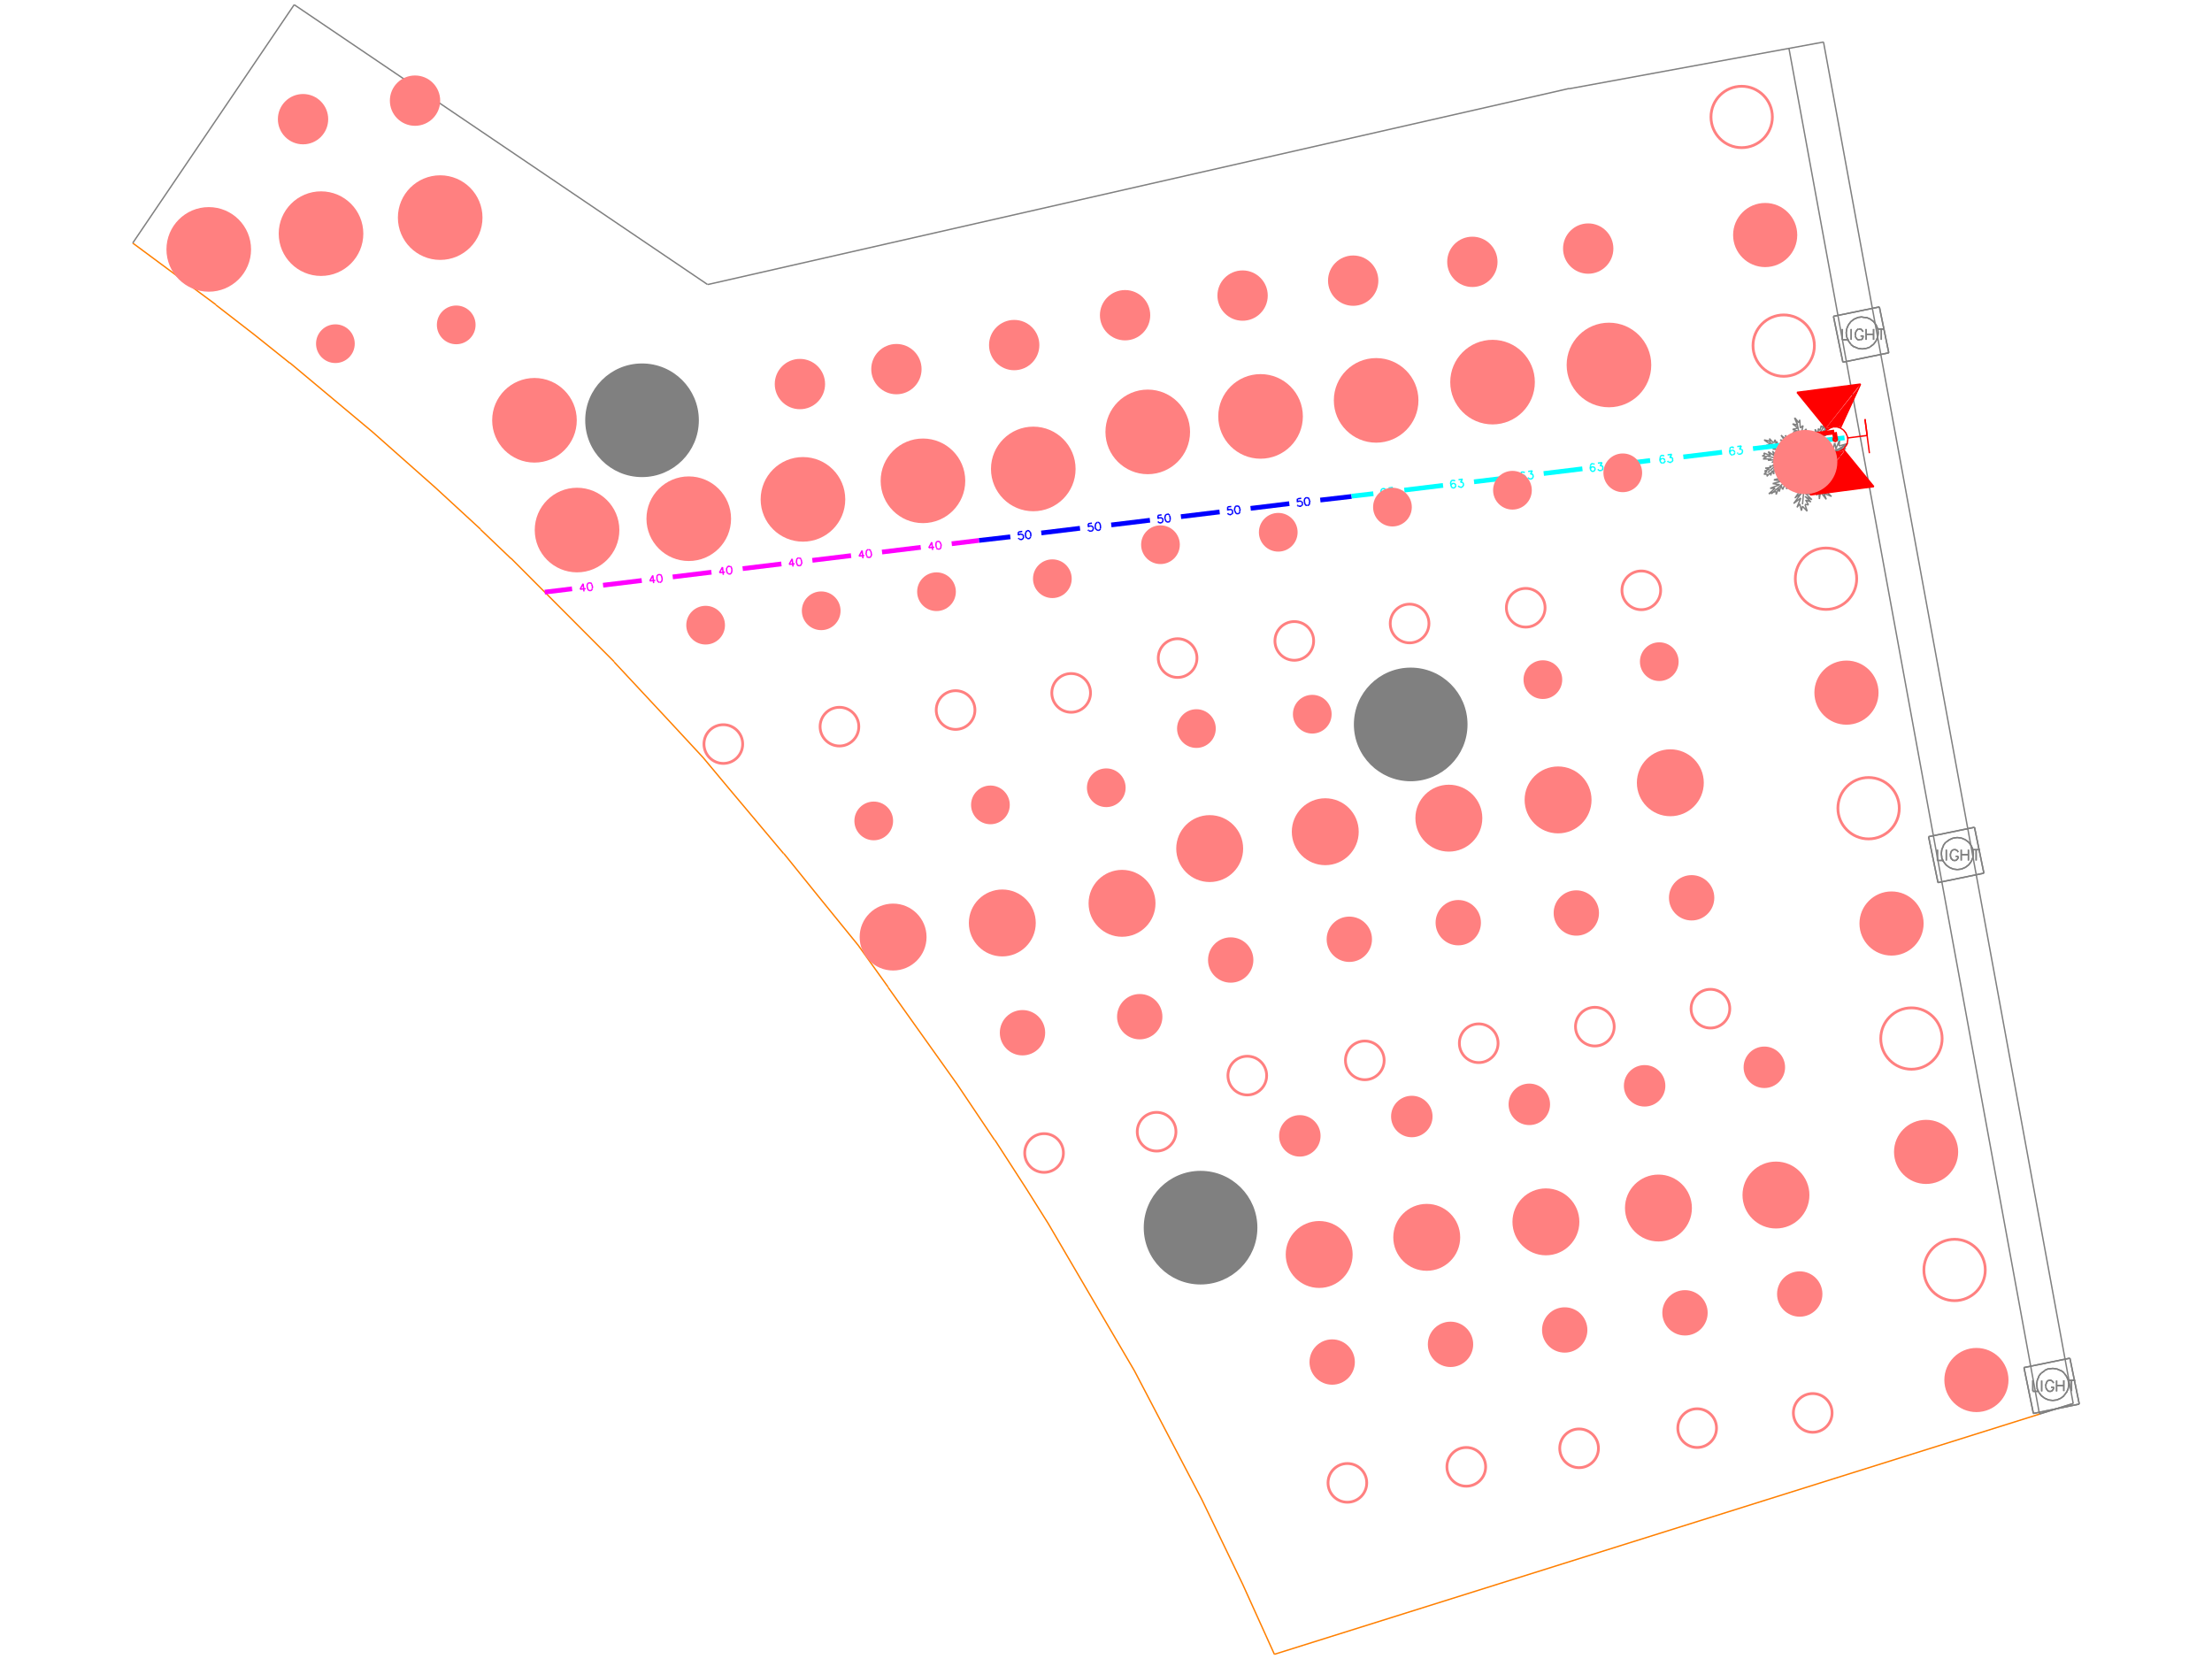 <?xml version="1.0" encoding="UTF-8" standalone="no"?>
<!-- Generator: Adobe Illustrator 22.0.0, SVG Export Plug-In . SVG Version: 6.00 Build 0)  -->

<svg
   version="1.1"
   x="0px"
   y="0px"
   viewBox="0 0 800 600"
   style="enable-background:new 0 0 800 600;"
   xml:space="preserve"
   id="svg261"
   sodipodi:docname="new1sr.svg"
   inkscape:version="1.3 (0e150ed6c4, 2023-07-21)"
   xmlns:inkscape="http://www.inkscape.org/namespaces/inkscape"
   xmlns:sodipodi="http://sodipodi.sourceforge.net/DTD/sodipodi-0.dtd"
   xmlns="http://www.w3.org/2000/svg"
   xmlns:svg="http://www.w3.org/2000/svg"><defs
   id="defs261" /><sodipodi:namedview
   id="namedview261"
   pagecolor="#ffffff"
   bordercolor="#000000"
   borderopacity="0.25"
   inkscape:showpageshadow="2"
   inkscape:pageopacity="0.0"
   inkscape:pagecheckerboard="0"
   inkscape:deskcolor="#d1d1d1"
   inkscape:zoom="0.91570328"
   inkscape:cx="396.41662"
   inkscape:cy="276.8364"
   inkscape:window-width="1920"
   inkscape:window-height="991"
   inkscape:window-x="-9"
   inkscape:window-y="-9"
   inkscape:window-maximized="1"
   inkscape:current-layer="svg261" />&#10;<style
   type="text/css"
   id="style1">&#10;	.st0{fill:none;stroke:#808080;stroke-width:0.5;}&#10;	.st1{fill:none;stroke:#FF7F00;stroke-width:0.5;}&#10;	.st2{fill:#FF00FF;}&#10;	.st3{fill:none;stroke:#FF00FF;stroke-width:0.5;}&#10;	.st4{fill:#0000FF;}&#10;	.st5{fill:none;stroke:#0000FF;stroke-width:0.5;}&#10;	.st6{fill:#00FFFF;}&#10;	.st7{fill:none;stroke:#00FFFF;stroke-width:0.5;}&#10;	.st8{fill:#FF0000;}&#10;	.st9{fill:none;stroke:#FF0000;stroke-width:0.5;}&#10;	.st10{fill:#FF8080;}&#10;	.st11{fill:none;stroke:#FF8080;}&#10;	.st12{fill:#FF8080;stroke:#FF8080;}&#10;	.st13{fill:#808080;stroke:#808080;stroke-width:0.5;}&#10;</style>&#10;<g
   id="Layer_1">&#10;	<title
   id="title1">Produce by Acme CAD Converter</title>&#10;	<desc
   id="desc1">Produce by Acme CAD Converter</desc>&#10;	<path
   class="st0"
   d="M647,17.5l90.6,493.9"
   id="path1" />&#10;	<path
   class="st0"
   d="M659.5,15.2l90.3,492.4"
   id="path2" />&#10;	<path
   class="st0"
   d="M749.8,507.6l-12.2,3.8"
   id="path3" />&#10;	<path
   class="st0"
   d="M732,494.6l16.6-3.4 M748.6,491.2l3.4,16.6 M752,507.8l-16.6,3.4 M735.4,511.2l-3.4-16.6"
   id="path4" />&#10;	<path
   class="st0"
   d="M663.1,114.4l16.6-3.4 M679.7,111l3.4,16.6 M683.1,127.6l-16.6,3.4 M666.5,131l-3.4-16.6"
   id="path5" />&#10;	<path
   class="st0"
   d="M697.5,302.6l16.6-3.4 M714.1,299.2l3.4,16.6 M717.5,315.8l-16.6,3.4 M700.9,319.2l-3.4-16.6"
   id="path6" />&#10;	<path
   class="st0"
   d="M667.7,120.4l0.2-1.5 M667.9,118.9l0.6-1.4 M668.5,117.5l0.9-1.2 M669.4,116.3l1.2-0.9 M670.6,115.4l1.4-0.6    M672,114.8l1.5-0.2 M673.5,114.7l1.5,0.2 M675,114.8l1.4,0.6 M676.4,115.4l1.2,0.9 M677.6,116.3l0.9,1.2 M678.5,117.5l0.6,1.4    M679.1,118.9l0.2,1.5 M679.3,120.4l-0.2,1.5 M679.1,121.9l-0.6,1.4 M678.5,123.3l-0.9,1.2 M677.6,124.5l-1.2,0.9 M676.4,125.5   L675,126 M675,126l-1.5,0.2 M673.5,126.2L672,126 M672,126l-1.4-0.6 M670.6,125.5l-1.2-0.9 M669.4,124.5l-0.9-1.2 M668.5,123.3   l-0.6-1.4 M667.9,121.9l-0.2-1.5"
   id="path7" />&#10;	<path
   class="st0"
   d="M666.3,119v3.9 M666.3,122.9h2.3 M669.5,122.9V119 M673.8,120l-0.2-0.4 M673.6,119.6l-0.4-0.4 M673.3,119.2   l-0.4-0.2 M672.9,119h-0.7 M672.1,119l-0.4,0.2 M671.8,119.2l-0.4,0.4 M671.4,119.6l-0.2,0.4 M671.2,120l-0.2,0.6 M671,120.5v0.9    M671,121.5l0.2,0.6 M671.2,122l0.2,0.4 M671.4,122.4l0.4,0.4 M671.8,122.8l0.4,0.2 M672.1,122.9h0.7 M672.9,122.9l0.4-0.2    M673.3,122.8l0.4-0.4 M673.6,122.4l0.2-0.4 M673.8,122v-0.6 M673.8,121.5h-0.9 M674.9,122.9V119 M677.6,119v3.9 M674.9,120.9h2.6    M680.4,119v3.9 M679,119h2.6"
   id="path8" />&#10;	<path
   class="st0"
   d="M702.1,308.7l0.2-1.5 M702.3,307.2l0.6-1.4 M702.8,305.8l0.9-1.2 M703.8,304.6l1.2-0.9 M705,303.7l1.4-0.6    M706.4,303.1l1.5-0.2 M707.9,302.9l1.5,0.2 M709.4,303.1l1.4,0.6 M710.8,303.7l1.2,0.9 M712,304.6l0.9,1.2 M712.9,305.8l0.6,1.4    M713.5,307.2l0.2,1.5 M713.7,308.7l-0.2,1.5 M713.5,310.2l-0.6,1.4 M712.9,311.6l-0.9,1.2 M712,312.8l-1.2,0.9 M710.8,313.7   l-1.4,0.6 M709.4,314.3l-1.5,0.2 M707.9,314.5l-1.5-0.2 M706.4,314.3l-1.4-0.6 M705,313.7l-1.2-0.9 M703.8,312.8l-0.9-1.2    M702.8,311.6l-0.6-1.4 M702.3,310.2l-0.2-1.5"
   id="path9" />&#10;	<path
   class="st0"
   d="M700.7,307.3v3.9 M700.7,311.2h2.3 M703.9,311.2v-3.9 M708.2,308.2l-0.2-0.4 M708,307.8l-0.4-0.4 M707.6,307.5   l-0.4-0.2 M707.3,307.3h-0.8 M706.5,307.3l-0.4,0.2 M706.1,307.5l-0.4,0.4 M705.8,307.8l-0.2,0.4 M705.6,308.2l-0.2,0.6    M705.4,308.8v0.9 M705.4,309.7l0.2,0.6 M705.6,310.3l0.2,0.4 M705.8,310.6l0.4,0.4 M706.1,311l0.4,0.2 M706.5,311.2h0.8    M707.3,311.2l0.4-0.2 M707.6,311l0.4-0.4 M708,310.6l0.2-0.4 M708.2,310.3v-0.6 M708.2,309.7h-0.9 M709.3,311.2v-3.9 M711.9,307.3   v3.9 M709.3,309.1h2.6 M714.7,307.3v3.9 M713.4,307.3h2.6"
   id="path10" />&#10;	<path
   class="st0"
   d="M736.6,500.7l0.2-1.5 M736.8,499.2l0.6-1.4 M737.3,497.8l0.9-1.2 M738.3,496.6l1.2-0.9 M739.5,495.6l1.4-0.6    M740.9,495.1l1.5-0.2 M742.4,494.9l1.5,0.2 M743.9,495.1l1.4,0.6 M745.3,495.6l1.2,0.9 M746.5,496.6l0.9,1.2 M747.4,497.8l0.6,1.4    M748,499.2l0.2,1.5 M748.2,500.7l-0.2,1.5 M748,502.2l-0.6,1.4 M747.4,503.5l-0.9,1.2 M746.5,504.8l-1.2,0.9 M745.3,505.7   l-1.4,0.6 M743.9,506.3l-1.5,0.2 M742.4,506.5l-1.5-0.2 M740.9,506.3l-1.4-0.6 M739.5,505.7l-1.2-0.9 M738.3,504.8l-0.9-1.2    M737.3,503.5l-0.6-1.4 M736.8,502.2l-0.2-1.5"
   id="path11" />&#10;	<path
   class="st0"
   d="M735.2,499.2v3.9 M735.2,503.2h2.2 M738.4,503.2v-3.9 M742.7,500.2l-0.2-0.4 M742.5,499.8l-0.4-0.4    M742.1,499.4l-0.4-0.2 M741.8,499.2H741 M741,499.2l-0.4,0.2 M740.6,499.4l-0.4,0.4 M740.3,499.8l-0.2,0.4 M740.1,500.2l-0.2,0.6    M739.9,500.7v0.9 M739.9,501.7l0.2,0.6 M740.1,502.2l0.2,0.4 M740.3,502.6l0.4,0.4 M740.6,503l0.4,0.2 M741,503.2h0.8    M741.8,503.2l0.4-0.2 M742.1,503l0.4-0.4 M742.5,502.6l0.2-0.4 M742.7,502.2v-0.6 M742.7,501.7h-0.9 M743.8,503.2v-3.9    M746.4,499.2v3.9 M743.8,501.1h2.6 M749.2,499.2v3.9 M747.9,499.2h2.6"
   id="path12" />&#10;	<path
   class="st0"
   d="M749.8,507.6l-12.2,3.8"
   id="path13" />&#10;	<path
   class="st0"
   d="M732,494.6l16.6-3.4 M748.6,491.2l3.4,16.6 M752,507.8l-16.6,3.4 M735.4,511.2l-3.4-16.6"
   id="path14" />&#10;	<path
   class="st0"
   d="M663.1,114.4l16.6-3.4 M679.7,111l3.4,16.6 M683.1,127.6l-16.6,3.4 M666.5,131l-3.4-16.6"
   id="path15" />&#10;	<path
   class="st0"
   d="M697.5,302.6l16.6-3.4 M714.1,299.2l3.4,16.6 M717.5,315.8l-16.6,3.4 M700.9,319.2l-3.4-16.6"
   id="path16" />&#10;	<path
   class="st0"
   d="M667.7,120.4l0.2-1.5 M667.9,118.9l0.6-1.4 M668.5,117.5l0.9-1.2 M669.4,116.3l1.2-0.9 M670.6,115.4l1.4-0.6    M672,114.8l1.5-0.2 M673.5,114.7l1.5,0.2 M675,114.8l1.4,0.6 M676.4,115.4l1.2,0.9 M677.6,116.3l0.9,1.2 M678.5,117.5l0.6,1.4    M679.1,118.9l0.2,1.5 M679.3,120.4l-0.2,1.5 M679.1,121.9l-0.6,1.4 M678.5,123.3l-0.9,1.2 M677.6,124.5l-1.2,0.9 M676.4,125.5   L675,126 M675,126l-1.5,0.2 M673.5,126.2L672,126 M672,126l-1.4-0.6 M670.6,125.5l-1.2-0.9 M669.4,124.5l-0.9-1.2 M668.5,123.3   l-0.6-1.4 M667.9,121.9l-0.2-1.5"
   id="path17" />&#10;	<path
   class="st0"
   d="M666.3,119v3.9 M666.3,122.9h2.3 M669.5,122.9V119 M673.8,120l-0.2-0.4 M673.6,119.6l-0.4-0.4 M673.3,119.2   l-0.4-0.2 M672.9,119h-0.7 M672.1,119l-0.4,0.2 M671.8,119.2l-0.4,0.4 M671.4,119.6l-0.2,0.4 M671.2,120l-0.2,0.6 M671,120.5v0.9    M671,121.5l0.2,0.6 M671.2,122l0.2,0.4 M671.4,122.4l0.4,0.4 M671.8,122.8l0.4,0.2 M672.1,122.9h0.7 M672.9,122.9l0.4-0.2    M673.3,122.8l0.4-0.4 M673.6,122.4l0.2-0.4 M673.8,122v-0.6 M673.8,121.5h-0.9 M674.9,122.9V119 M677.6,119v3.9 M674.9,120.9h2.6    M680.4,119v3.9 M679,119h2.6"
   id="path18" />&#10;	<path
   class="st0"
   d="M702.1,308.7l0.2-1.5 M702.3,307.2l0.6-1.4 M702.8,305.8l0.9-1.2 M703.8,304.6l1.2-0.9 M705,303.7l1.4-0.6    M706.4,303.1l1.5-0.2 M707.9,302.9l1.5,0.2 M709.4,303.1l1.4,0.6 M710.8,303.7l1.2,0.9 M712,304.6l0.9,1.2 M712.9,305.8l0.6,1.4    M713.5,307.2l0.2,1.5 M713.7,308.7l-0.2,1.5 M713.5,310.2l-0.6,1.4 M712.9,311.6l-0.9,1.2 M712,312.8l-1.2,0.9 M710.8,313.7   l-1.4,0.6 M709.4,314.3l-1.5,0.2 M707.9,314.5l-1.5-0.2 M706.4,314.3l-1.4-0.6 M705,313.7l-1.2-0.9 M703.8,312.8l-0.9-1.2    M702.8,311.6l-0.6-1.4 M702.3,310.2l-0.2-1.5"
   id="path19" />&#10;	<path
   class="st0"
   d="M700.7,307.3v3.9 M700.7,311.2h2.3 M703.9,311.2v-3.9 M708.2,308.2l-0.2-0.4 M708,307.8l-0.4-0.4 M707.6,307.5   l-0.4-0.2 M707.3,307.3h-0.8 M706.5,307.3l-0.4,0.2 M706.1,307.5l-0.4,0.4 M705.8,307.8l-0.2,0.4 M705.6,308.2l-0.2,0.6    M705.4,308.8v0.9 M705.4,309.7l0.2,0.6 M705.6,310.3l0.2,0.4 M705.8,310.6l0.4,0.4 M706.1,311l0.4,0.2 M706.5,311.2h0.8    M707.3,311.2l0.4-0.2 M707.6,311l0.4-0.4 M708,310.6l0.2-0.4 M708.2,310.3v-0.6 M708.2,309.7h-0.9 M709.3,311.2v-3.9 M711.9,307.3   v3.9 M709.3,309.1h2.6 M714.7,307.3v3.9 M713.4,307.3h2.6"
   id="path20" />&#10;	<path
   class="st0"
   d="M736.6,500.7l0.2-1.5 M736.8,499.2l0.6-1.4 M737.3,497.8l0.9-1.2 M738.3,496.6l1.2-0.9 M739.5,495.6l1.4-0.6    M740.9,495.1l1.5-0.2 M742.4,494.9l1.5,0.2 M743.9,495.1l1.4,0.6 M745.3,495.6l1.2,0.9 M746.5,496.6l0.9,1.2 M747.4,497.8l0.6,1.4    M748,499.2l0.2,1.5 M748.2,500.7l-0.2,1.5 M748,502.2l-0.6,1.4 M747.4,503.5l-0.9,1.2 M746.5,504.8l-1.2,0.9 M745.3,505.7   l-1.4,0.6 M743.9,506.3l-1.5,0.2 M742.4,506.5l-1.5-0.2 M740.9,506.3l-1.4-0.6 M739.5,505.7l-1.2-0.9 M738.3,504.8l-0.9-1.2    M737.3,503.5l-0.6-1.4 M736.8,502.2l-0.2-1.5"
   id="path21" />&#10;	<path
   class="st0"
   d="M735.2,499.2v3.9 M735.2,503.2h2.2 M738.4,503.2v-3.9 M742.7,500.2l-0.2-0.4 M742.5,499.8l-0.4-0.4    M742.1,499.4l-0.4-0.2 M741.8,499.2H741 M741,499.2l-0.4,0.2 M740.6,499.4l-0.4,0.4 M740.3,499.8l-0.2,0.4 M740.1,500.2l-0.2,0.6    M739.9,500.7v0.9 M739.9,501.7l0.2,0.6 M740.1,502.2l0.2,0.4 M740.3,502.6l0.4,0.4 M740.6,503l0.4,0.2 M741,503.2h0.8    M741.8,503.2l0.4-0.2 M742.1,503l0.4-0.4 M742.5,502.6l0.2-0.4 M742.7,502.2v-0.6 M742.7,501.7h-0.9 M743.8,503.2v-3.9    M746.4,499.2v3.9 M743.8,501.1h2.6 M749.2,499.2v3.9 M747.9,499.2h2.6"
   id="path22" />&#10;	<path
   class="st0"
   d="M653,167.8l14.7-6.7"
   id="path23" />&#10;	<path
   class="st0"
   d="M653,167.8l-3.3-15.8"
   id="path24" />&#10;	<path
   class="st0"
   d="M653,167.8l-12.4,10.8"
   id="path25" />&#10;	<path
   class="st0"
   d="M653,167.8l7.5,10.7"
   id="path26" />&#10;	<path
   class="st0"
   d="M653,167.8l-7.2-8.4"
   id="path27" />&#10;	<path
   class="st0"
   d="M653.8,167.7l4,1.7 M657.8,169.4l-2.6-2.2 M655.3,167.2l2.8,0.3 M658,167.5l-1.1-0.9 M656.9,166.6l4.6,0.5    M661.5,167.1l-2.8-1 M658.7,166.1h3.2 M661.9,166.1l-1.6-0.7 M660.2,165.4l5.7-0.3 M665.9,165.1l-4-0.9 M661.9,164.3l2.9-0.4    M664.8,163.9l-2.2-0.5 M662.5,163.4l5.1-1.1 M667.6,162.3l-2.3-0.1 M665.3,162.2l3-1.8 M668.3,160.4l-3.2,0.9 M665.1,161.3   l0.3-2.4 M665.4,158.9l-1.5,3.6 M664,162.4l-0.4-2.2 M663.5,160.2l-0.5,2.3 M663,162.5l-1.6-2.9 M661.5,159.6l-0.6,4 M660.8,163.7   l-0.6-2.3 M660.2,161.4l-0.1,2.5 M660.1,163.9l-1.3-3.3 M658.8,160.6l-0.2,4 M658.6,164.5l-0.6-1.4 M658,163.2l-0.9,2.2    M657.1,165.4l-0.8-3.1 M656.3,162.2l-1,3.5 M655.3,165.8v-1.7 M655.3,164.1l-1.1,1.7 M654.2,165.8l-0.3-1.6 M653.9,164.2l-0.5,2.8   "
   id="path28" />&#10;	<path
   class="st0"
   d="M652.8,166.2l1.1-3.6 M653.9,162.5l-1.3,1.3 M652.7,163.8l1.8-4.1 M654.4,159.8l-1.8,1.6 M652.6,161.3l2.4-3.6    M654.9,157.7l-2.6,1.8 M652.4,159.4l1.4-3 M653.7,156.4l-1.4,1.5 M652.4,157.9l0.9-2.8 M653.3,155.1l-1.8,1.7 M651.5,156.7   l0.6-2.8 M652.1,153.9l-1,0.9 M651.1,154.8l-0.2-3 M650.9,151.8l-0.3,1.1 M650.6,152.9l-1.5-1.8 M649,151.1l1.1,2.6 M650.2,153.7   l-1.9-0.4 M648.3,153.3l2,1.5 M650.3,154.8l-2,0.5 M648.3,155.3l2.1,0.7 M650.4,155.9l-1.8,0.3 M648.5,156.2l2.4,1.5 M650.9,157.7   l-2.4-0.3 M648.5,157.4l2.7,2 M651.2,159.4l-2-0.7 M649.2,158.7l1.1,1.1 M650.3,159.8h-0.9 M649.3,159.8l1.6,1.5 M650.9,161.3   l-2.2-0.1 M648.7,161.2l2.8,1.8 M651.5,162.9l-1.9-0.1 M649.6,162.9l1.7,1.2"
   id="path29" />&#10;	<path
   class="st0"
   d="M651.8,165.9v-2.2 M651.8,163.7l-0.9,1.3 M651,164.9l-0.5-1.3 M650.5,163.7l-0.3,0.7 M650.2,164.4l-0.7-2.3    M649.4,162.1l-0.3,0.6 M649.1,162.7l-0.9-2.7 M648.2,160L648,161 M648,161l-0.7-2.7 M647.3,158.3l-0.1,1.5 M647.1,159.8l-1.4-2.4    M645.7,157.4l0.4,1.7 M646.1,159l-2-1.6 M644.2,157.5l1.4,2 M645.5,159.4l-1.7-0.3 M643.8,159.1l2.1,1.1 M645.9,160.2l-2.6,0.7    M643.3,160.9l3.5,0.4 M646.8,161.3l-2.6,1.2 M644.2,162.5l3.4,0.1 M647.7,162.6l-1.8,1.2 M645.9,163.9h2.9 M648.8,163.9l-1.3,0.9    M647.5,164.8l3,0.9 M650.5,165.8l-2,0.7 M648.5,166.5l3.4,0.6 M651.9,167.1l-1.8,0.5 M650.1,167.6l1.8,0.5 M651.9,168.1l-3.7,0.3    M648.2,168.4l1.8,0.5 M650,168.9l-3.5,0.6 M646.5,169.5l2.1,0.5 M648.5,170l-3.9,0.9 M644.7,170.9l2.5,0.5 M647.1,171.5l-4.3,0.5    M642.8,172l2.3,0.6 M645.1,172.6l-3.5,0.9 M641.5,173.6l3.5,0.3 M645.1,173.8l-4,1.1 M641.1,174.9l2.6,0.4 M643.6,175.3l-3.4,1.3    M640.2,176.6h1.8 M642,176.6l-2.3,2 M639.7,178.6l2.6-0.9 M642.3,177.7l0.1,1.2 M642.4,178.8l0.8-2.2 M643.2,176.6l0.3,1.2    M643.5,177.8l0.6-2.1 M644.2,175.7l0.5,1.3 M644.7,177.1l1.1-2.5 M645.7,174.6l0.5,2.3 M646.2,176.9l0.9-3.2 M647.1,173.6l0.3,1.8    M647.4,175.4l1.5-3.2 M648.9,172.2v2 M648.9,174.2l1.4-3.5 M650.4,170.7l0.1,2.5 M650.5,173.2l1.1-3.3 M651.6,169.9l0.5,2    M652.1,172l0.5-3.1 M652.6,168.9l0.2,2 M652.8,170.9l0.5-1.5 M653.3,169.4l0.2,3.4 M653.5,172.8l0.7-1.3 M654.2,171.6l-0.4,3.1    M653.8,174.7l1.5-2.4 M655.3,172.3l-0.3,2.6 M654.9,174.9l0.6-1.3 M655.5,173.6l0.2,3.5 M655.8,177.1l0.9-2.8 M656.6,174.2   l-0.2,2.9 M656.4,177.2l0.7-1.5 M657.1,175.7v3.5 M657.1,179.2l0.7-2.5 M657.8,176.7l0.2,3.8 M658,180.5l0.4-2.5 M658.5,178l2,2.6    M660.5,180.6l-0.9-2.2 M659.5,178.4l2.9,1.1 M662.4,179.6l-1.8-1.8 M660.7,177.8l2.2-0.1 M662.8,177.7l-2.3-0.8 M660.5,176.9   l1.1-0.4 M661.7,176.4l-1.9-0.7 M659.8,175.7l1.6-0.4 M661.4,175.3l-2.6-0.9 M658.8,174.4l3-0.5 M661.8,174l-3.8-0.5 M658,173.4   l3.6-0.8 M661.6,172.6l-3.8-0.3 M657.8,172.3l2.6-0.6 M660.3,171.7l-3.7-0.2 M656.6,171.5l1.8-0.5 M658.5,170.9l-3.3-0.6    M655.1,170.3l1.9-0.4 M657,169.9l-2.8-1.1 M654.2,168.8l1.3-0.1"
   id="path30" />&#10;	<path
   class="st0"
   d="M646.2,166.7l-7.3-1.8"
   id="path31" />&#10;	<path
   class="st0"
   d="M642.8,167.9l-3.5,3"
   id="path32" />&#10;	<path
   class="st0"
   d="M648.2,167.2l-1.5-2 M646.7,165.2v1.5 M646.7,166.7l-1.6-2.2 M645.1,164.5l0.4,1.4 M645.5,166l-2.4-2.5    M643.1,163.5l0.5,1.9 M643.6,165.4l-2.6-2.2 M641.1,163.2l0.7,1.8 M641.8,164.9l-2.3-1.6 M639.5,163.4l0.9,1.4 M640.3,164.8   l-2.4-1 M637.9,163.8l0.3,0.8 M638.2,164.6l-0.9,0.3 M637.3,164.9l1.7,0.3 M639,165.2l-1.3,0.7 M637.6,166h3.1 M640.7,166l-1.3,0.5    M639.4,166.5l3.1-0.3 M642.5,166.2l-1.7,1.1 M640.8,167.2l3.4-0.6 M644.2,166.6l-1.8,0.7 M642.5,167.3l2.9-0.1 M645.4,167.2   l-1.2,0.9 M644.2,168.1l3-0.7 M647.3,167.4l-1,0.8 M646.2,168.2l1.5-0.4"
   id="path33" />&#10;	<path
   class="st0"
   d="M642.6,167.8l-1.5,0.4 M641.1,168.2l0.5,0.2 M641.7,168.4l-1.8,0.3 M639.9,168.8l0.7,0.3 M640.6,169.1   l-2.2,0.2 M638.5,169.3l1.5,0.5 M639.9,169.7l-1.8,0.7 M638.1,170.4l0.9,0.1 M639.1,170.5l-1.1,0.9 M637.9,171.5h1.3 M639.3,171.5   l-0.3,0.8 M639,172.3l1.2-1.3 M640.2,170.9l0.2,1 M640.4,172l0.5-1.8 M640.9,170.1l0.6,1.4 M641.5,171.5l0.1-2 M641.7,169.5   l0.6,1.3 M642.3,170.7l0.4-1.9 M642.7,168.9l0.4,0.6 M643.1,169.5v-1.1"
   id="path34" />&#10;	<path
   class="st0"
   d="M642.6,161.9l-2.7-2.1"
   id="path35" />&#10;	<path
   class="st0"
   d="M643.3,162.6l-2.2-0.2 M641.1,162.4l1.1-0.4 M642.2,162h-2.8 M639.4,162l1.8-0.6 M641.1,161.4l-2.3-0.3    M638.8,161.1l1.5-0.4 M640.3,160.7l-2.3-1.6 M638,159.1l2.4,0.5 M640.4,159.6l-0.5-1 M639.9,158.6l1.5,1.6 M641.5,160.2l0.5-1.2    M642,159l0.4,1.9 M642.4,160.9l0.2-1.3 M642.6,159.6l0.8,2.6"
   id="path36" />&#10;	<path
   class="st0"
   d="M656,160.2l3.6-5.9"
   id="path37" />&#10;	<path
   class="st0"
   d="M654.8,161.6l0.5-3.2 M655.3,158.4l0.4,1.2 M655.7,159.6l0.1-3.1 M655.8,156.5l0.9,1.9 M656.6,158.4l-0.1-3.2    M656.5,155.3l1.1,1.8 M657.5,157.1l0.1-2.1 M657.6,155l0.6,0.7 M658.2,155.7l0.5-1.8 M658.7,153.9l0.3,0.7 M659,154.6l1.3-1.3    M660.2,153.3l-0.5,1.7 M659.8,155l1.4,0.1 M661.1,155.1l-1.8,0.7 M659.3,155.7l1.2,0.4 M660.5,156.1l-2.1,0.7 M658.5,156.9l2,0.5    M660.5,157.4l-2.7,0.8 M657.8,158.2l1.3,0.5 M659.1,158.7l-2.2,0.9 M656.9,159.6l1.9,0.2 M658.8,159.8l-2.9,1.1 M655.9,160.9   l1.7,0.2 M657.5,161.1l-2.8,1.2"
   id="path38" />&#10;	<path
   class="st0"
   d="M659.2,168.8l7.2,3.2"
   id="path39" />&#10;	<path
   class="st0"
   d="M663.6,168.4l4-0.9"
   id="path40" />&#10;	<path
   class="st0"
   d="M652.8,172.8l-0.9,9.6"
   id="path41" />&#10;	<path
   class="st0"
   d="M658,168.1h3.4 M661.4,168.1l-0.9,0.5 M660.5,168.6h2.4 M662.8,168.6l-0.7,0.5 M662.1,169.1l2.8,0.5    M664.9,169.6l-1.8,0.1 M663.1,169.7l3.1,0.9 M666.2,170.6l-1.5,0.1 M664.7,170.7l3.4,1 M668.1,171.8l-1.3,0.2 M666.8,172l0.9,1.1    M667.7,173l-2.3-0.7 M665.4,172.3l0.4,0.9 M665.8,173.2l-1.3-1.6 M664.5,171.7l-0.3,0.9 M664.2,172.6l-1.1-1.7 M663,170.9   l-0.4,1.9 M662.6,172.8l-1-2.2 M661.6,170.6l-0.2,1.4 M661.4,172l-0.7-1.8 M660.7,170.1l-0.5,1 M660.1,171.1l-1.1-1.9 M659,169.3   l-0.4,1.1 M658.6,170.3l-0.1-1.2"
   id="path42" />&#10;	<path
   class="st0"
   d="M662.8,168l1.5-1.7 M664.3,166.4l0.1,1.3 M664.4,167.7l2.1-1.1 M666.5,166.6l-0.5,0.9 M665.9,167.4l2.7-0.7    M668.6,166.8l-0.5,0.9 M668.1,167.6l0.7,0.4 M668.8,168h-2.3 M666.6,168l1.6,0.9 M668.2,169l-3.3-0.3"
   id="path43" />&#10;	<path
   class="st0"
   d="M652,173l-1.5,0.5 M650.6,173.6l1.7,0.2 M652.2,173.8l-2.2,0.7 M650.1,174.4l2-0.1 M652.1,174.4l-3.5,1.2    M648.6,175.6l3-0.3 M651.6,175.3l-2.9,1.6 M648.7,176.9l3-0.8 M651.7,176.1l-2.1,2 M649.6,178.1l1.3-0.6 M651,177.5l-1.8,2.6    M649.1,180.1l2.4-1.7 M651.5,178.4l-2.8,3.7 M648.7,182.1l2.6-2 M651.3,180.1l-1.4,3.4 M649.9,183.5l1-1.2 M650.9,182.2l0.6,2.5    M651.5,184.7l0.4-1.7 M651.9,183.1l1.7,1.8 M653.6,184.9l-0.8-2.4 M652.8,182.4l1.3,0.2 M654.1,182.6l-1.1-1.8 M653,180.9l2,0.6    M654.9,181.5l-2.1-2 M652.8,179.6l2.5,1.1 M655.3,180.7l-2.4-2.3 M653,178.4l2.2,0.5 M655.1,178.9l-2-1.5 M653.2,177.5l2,0.1    M655.1,177.6l-2-2 M653.2,175.6l0.9,0.4 M654.1,176l-0.9-1.5"
   id="path44" />&#10;	<path
   class="st0"
   d="M422.3,191.5L422.3,191.5 M422.7,191.2L422.7,191.2 M423.3,190.8L423.3,190.8 M422.8,191.9L422.8,191.9    M423.3,191.5L423.3,191.5 M423.8,191.1L423.8,191.1 M423.3,192.3L423.3,192.3 M423.8,191.9L423.8,191.9 M422.2,191.2L422.2,191.2    M422.4,191.2L422.4,191.2 M422.7,191.2L422.7,191.2 M423.2,191.1L423.2,191.1 M423.4,191.1L423.4,191.1 M423.7,191L423.7,191    M422.5,192.2L422.5,192.2 M422.8,192.1L422.8,192.1 M423.1,192.1L423.1,192.1 M423.6,192L423.6,192 M423.8,192L423.8,192    M422.9,190.9L422.9,190.9 M423.7,191.4L423.7,191.4 M423.8,191.5L423.8,191.5 M422.5,191.4L422.5,191.4 M422.7,191.5L422.7,191.5    M423.2,191.9L423.2,191.9 M422.8,192.3L422.8,192.3 M423,192.4L423,192.4 M423,190.6L423,190.6 M423.3,190.9L423.3,190.9    M423.7,191.3L423.7,191.3 M423.8,191.3L423.8,191.3 M422.1,191.2L422.1,191.2 M422.5,191.6L422.5,191.6 M422.6,191.6L422.6,191.6    M422.9,191.9L422.9,191.9 M423.3,192.3L423.3,192.3 M423.4,192.4L423.4,192.4"
   id="path45" />&#10;	<path
   class="st0"
   d="M421.9,191.6L421.9,191.6 M422.4,191.3L422.4,191.3 M422.8,190.9L422.8,190.9 M422.4,192L422.4,192    M422.9,191.6L422.9,191.6 M423.4,191.3L423.4,191.3 M422.9,192.4L422.9,192.4 M423.4,192L423.4,192 M422.6,191L422.6,191    M422.8,190.9L422.8,190.9 M423.1,190.9L423.1,190.9 M422.1,192L422.1,192 M422.5,192L422.5,192 M423,191.9L423,191.9 M423.2,191.9   L423.2,191.9 M423.5,191.9L423.5,191.9 M422.5,191L422.5,191 M422.6,191.1L422.6,191.1 M423.2,191.5L423.2,191.5 M422,191.5   L422,191.5 M422.8,192L422.8,192 M422.9,192.1L422.9,192.1 M422.3,192.4L422.3,192.4 M423.1,191.1L423.1,191.1 M423.2,191.1   L423.2,191.1 M423.5,191.4L423.5,191.4 M422,191.5L422,191.5 M422.4,191.8L422.4,191.8 M422.7,192.1L422.7,192.1 M422.8,192.2   L422.8,192.2 M423.1,192.5L423.1,192.5"
   id="path46" />&#10;	<path
   class="st0"
   d="M421.9,192.4L421.9,192.4 M422.4,192L422.4,192 M422.9,191.6L422.9,191.6 M422.4,192.7L422.4,192.7    M422.9,192.4L422.9,192.4 M423.4,192L423.4,192 M422.9,193.1L422.9,193.1 M423.4,192.7L423.4,192.7 M422,192.1L422,192.1    M422.1,192L422.1,192 M422.5,192L422.5,192 M423,191.9L423,191.9 M423.2,191.9L423.2,191.9 M422.3,193L422.3,193 M422.5,193   L422.5,193 M422.8,192.9L422.8,192.9 M423.3,192.9L423.3,192.9 M422.8,192L422.8,192 M422.9,192.1L422.9,192.1 M421.8,192.1   L421.8,192.1 M422.3,192.4L422.3,192.4 M423.1,192.9L423.1,192.9 M421.9,192.9L421.9,192.9 M422.1,193L422.1,193 M422.4,191.8   L422.4,191.8 M422.7,192.1L422.7,192.1 M422.8,192.2L422.8,192.2 M423.1,192.5L423.1,192.5 M421.6,192.5L421.6,192.5 M422,192.8   L422,192.8 M422.4,193.2L422.4,193.2 M422.4,193.2L422.4,193.2"
   id="path47" />&#10;	<path
   class="st0"
   d="M464.1,185.5L464.1,185.5 M464.6,185.1L464.6,185.1 M465.1,184.7L465.1,184.7 M464.6,185.9L464.6,185.9    M465.1,185.5L465.1,185.5 M465.6,185.1L465.6,185.1 M465.1,186.2L465.1,186.2 M465.6,185.8L465.6,185.8 M464,185.2L464,185.2    M464.2,185.1L464.2,185.1 M464.5,185.1L464.5,185.1 M465,185L465,185 M465.3,185L465.3,185 M465.6,185L465.6,185 M464.4,186.1   L464.4,186.1 M464.6,186.1L464.6,186.1 M464.9,186L464.9,186 M465.4,186L465.4,186 M465.6,185.9L465.6,185.9 M464.8,184.8   L464.8,184.8 M465.5,185.3L465.5,185.3 M465.7,185.4L465.7,185.4 M464.3,185.3L464.3,185.3 M464.5,185.4L464.5,185.4 M465.1,185.8   L465.1,185.8 M464.6,186.3L464.6,186.3 M464.8,186.4L464.8,186.4 M464.8,184.5L464.8,184.5 M465.1,184.8L465.1,184.8 M465.5,185.2   L465.5,185.2 M465.6,185.2L465.6,185.2 M464,185.2L464,185.2 M464.4,185.5L464.4,185.5 M464.4,185.6L464.4,185.6 M464.8,185.9   L464.8,185.9 M465.1,186.2L465.1,186.2 M465.2,186.3L465.2,186.3"
   id="path48" />&#10;	<path
   class="st0"
   d="M463.7,185.6L463.7,185.6 M464.2,185.2L464.2,185.2 M464.6,184.8L464.6,184.8 M464.2,185.9L464.2,185.9    M464.7,185.6L464.7,185.6 M465.2,185.2L465.2,185.2 M464.7,186.3L464.7,186.3 M465.2,185.9L465.2,185.9 M464.5,184.9L464.5,184.9    M464.6,184.9L464.6,184.9 M465,184.8L465,184.8 M464,186L464,186 M464.3,185.9L464.3,185.9 M464.8,185.9L464.8,185.9 M465,185.8   L465,185.8 M465.3,185.8L465.3,185.8 M464.3,184.9L464.3,184.9 M464.5,185.1L464.5,185.1 M465,185.4L465,185.4 M463.9,185.4   L463.9,185.4 M464.6,185.9L464.6,185.9 M464.8,186L464.8,186 M464.2,186.4L464.2,186.4 M464.9,185L464.9,185 M465,185.1L465,185.1    M465.3,185.4L465.3,185.4 M463.8,185.4L463.8,185.4 M464.2,185.7L464.2,185.7 M464.5,186.1L464.5,186.1 M464.6,186.1L464.6,186.1    M465,186.4L465,186.4"
   id="path49" />&#10;	<path
   class="st0"
   d="M506,179.4L506,179.4 M506.5,179L506.5,179 M507,178.6L507,178.6 M506.5,179.8L506.5,179.8 M507,179.4   L507,179.4 M507.5,179L507.5,179 M507,180.1L507,180.1 M507.5,179.7L507.5,179.7 M505.9,179.1L505.9,179.1 M506.1,179.1   L506.1,179.1 M506.4,179L506.4,179 M506.9,179L506.9,179 M507.1,178.9L507.1,178.9 M507.5,178.9L507.5,178.9 M506.3,180L506.3,180    M506.5,180L506.5,180 M506.8,180L506.8,180 M507.3,179.9L507.3,179.9 M507.5,179.9L507.5,179.9 M506.6,178.8L506.6,178.8    M507.4,179.2L507.4,179.2 M507.6,179.3L507.6,179.3 M506.2,179.2L506.2,179.2 M506.4,179.3L506.4,179.3 M507,179.7L507,179.7    M506.5,180.2L506.5,180.2 M506.7,180.3L506.7,180.3 M506.7,178.4L506.7,178.4 M507,178.8L507,178.8 M507.4,179.1L507.4,179.1    M507.5,179.2L507.5,179.2 M505.9,179.1L505.9,179.1 M506.3,179.4L506.3,179.4 M506.3,179.5L506.3,179.5 M506.6,179.8L506.6,179.8    M507,180.1L507,180.1 M507.1,180.2L507.1,180.2"
   id="path50" />&#10;	<path
   class="st0"
   d="M505.6,179.5L505.6,179.5 M506.1,179.1L506.1,179.1 M506.5,178.8L506.5,178.8 M506.1,179.9L506.1,179.9    M506.6,179.5L506.6,179.5 M507.1,179.1L507.1,179.1 M506.6,180.2L506.6,180.2 M507.1,179.8L507.1,179.8 M506.3,178.8L506.3,178.8    M506.5,178.8L506.5,178.8 M506.8,178.8L506.8,178.8 M505.9,179.9L505.9,179.9 M506.2,179.8L506.2,179.8 M506.7,179.8L506.7,179.8    M506.9,179.8L506.9,179.8 M507.2,179.7L507.2,179.7 M506.2,178.9L506.2,178.9 M506.3,179L506.3,179 M506.9,179.4L506.9,179.4    M505.7,179.4L505.7,179.4 M506.5,179.8L506.5,179.8 M506.6,179.9L506.6,179.9 M506,180.3L506,180.3 M506.8,178.9L506.8,178.9    M506.9,179L506.9,179 M507.2,179.3L507.2,179.3 M505.7,179.3L505.7,179.3 M506.1,179.6L506.1,179.6 M506.4,180L506.4,180    M506.5,180.1L506.5,180.1 M506.8,180.4L506.8,180.4"
   id="path51" />&#10;	<path
   class="st0"
   d="M498.8,180.6L498.8,180.6 M499.3,180.2L499.3,180.2 M499.8,179.8L499.8,179.8 M499.3,181L499.3,181    M499.8,180.6L499.8,180.6 M500.3,180.2L500.3,180.2 M499.9,181.3L499.9,181.3 M500.3,180.9L500.3,180.9 M498.8,180.3L498.8,180.3    M499,180.3L499,180.3 M499.3,180.2L499.3,180.2 M499.8,180.1L499.8,180.1 M500,180.1L500,180.1 M500.3,180.1L500.3,180.1    M499.1,181.2L499.1,181.2 M499.3,181.2L499.3,181.2 M499.6,181.1L499.6,181.1 M500.1,181.1L500.1,181.1 M500.3,181.1L500.3,181.1    M499.5,179.9L499.5,179.9 M500.2,180.4L500.2,180.4 M500.4,180.5L500.4,180.5 M499,180.4L499,180.4 M499.2,180.5L499.2,180.5    M499.8,180.9L499.8,180.9 M499.4,181.4L499.4,181.4 M499.5,181.5L499.5,181.5 M499.5,179.6L499.5,179.6 M499.9,179.9L499.9,179.9    M500.2,180.3L500.2,180.3 M500.3,180.4L500.3,180.4 M498.7,180.3L498.7,180.3 M499.1,180.6L499.1,180.6 M499.2,180.7L499.2,180.7    M499.5,181L499.5,181 M499.9,181.3L499.9,181.3 M499.9,181.4L499.9,181.4"
   id="path52" />&#10;	<path
   class="st0"
   d="M498.4,180.7L498.4,180.7 M498.9,180.3L498.9,180.3 M499.4,179.9L499.4,179.9 M499,181L499,181 M499.4,180.7   L499.4,180.7 M499.9,180.3L499.9,180.3 M499.4,181.4L499.4,181.4 M500,181L500,181 M499.2,180L499.2,180 M499.4,180L499.4,180    M499.7,179.9L499.7,179.9 M498.7,181.1L498.7,181.1 M499,181L499,181 M499.5,181L499.5,181 M499.7,180.9L499.7,180.9 M500,180.9   L500,180.9 M499,180.1L499,180.1 M499.2,180.2L499.2,180.2 M499.8,180.5L499.8,180.5 M498.6,180.5L498.6,180.5 M499.3,181   L499.3,181 M499.5,181.1L499.5,181.1 M498.9,181.5L498.9,181.5 M499.6,180.1L499.6,180.1 M499.7,180.2L499.7,180.2 M500,180.5   L500,180.5 M498.6,180.5L498.6,180.5 M498.9,180.8L498.9,180.8 M499.3,181.2L499.3,181.2 M499.4,181.2L499.4,181.2 M499.7,181.5   L499.7,181.5"
   id="path53" />&#10;	<path
   class="st0"
   d="M547.9,173.3L547.9,173.3 M548.4,172.9L548.4,172.9 M548.9,172.6L548.9,172.6 M548.4,173.7L548.4,173.7    M548.9,173.3L548.9,173.3 M549.4,172.9L549.4,172.9 M549,174L549,174 M549.5,173.6L549.5,173.6 M547.9,173L547.9,173 M548.1,173   L548.1,173 M548.4,172.9L548.4,172.9 M548.9,172.9L548.9,172.9 M549.1,172.9L549.1,172.9 M549.4,172.8L549.4,172.8 M548.2,173.9   L548.2,173.9 M548.4,173.9L548.4,173.9 M548.7,173.9L548.7,173.9 M549.2,173.8L549.2,173.8 M549.4,173.8L549.4,173.8 M548.6,172.7   L548.6,172.7 M549.3,173.1L549.3,173.1 M549.5,173.3L549.5,173.3 M548.2,173.2L548.2,173.2 M548.3,173.3L548.3,173.3 M548.9,173.6   L548.9,173.6 M548.5,174.1L548.5,174.1 M548.6,174.2L548.6,174.2 M548.6,172.4L548.6,172.4 M549,172.7L549,172.7 M549.3,173   L549.3,173 M549.4,173.1L549.4,173.1 M547.8,173L547.8,173 M548.2,173.4L548.2,173.4 M548.3,173.4L548.3,173.4 M548.6,173.7   L548.6,173.7 M549,174.1L549,174.1 M549,174.1L549,174.1"
   id="path54" />&#10;	<path
   class="st0"
   d="M547.5,173.4L547.5,173.4 M548,173L548,173 M548.5,172.7L548.5,172.7 M548.1,173.8L548.1,173.8 M548.5,173.4   L548.5,173.4 M549,173L549,173 M548.5,174.1L548.5,174.1 M549,173.8L549,173.8 M548.3,172.8L548.3,172.8 M548.5,172.7L548.5,172.7    M548.8,172.7L548.8,172.7 M547.8,173.8L547.8,173.8 M548.1,173.8L548.1,173.8 M548.6,173.7L548.6,173.7 M548.8,173.7L548.8,173.7    M549.2,173.6L549.2,173.6 M548.1,172.8L548.1,172.8 M548.3,172.9L548.3,172.9 M548.9,173.3L548.9,173.3 M547.7,173.3L547.7,173.3    M548.4,173.8L548.4,173.8 M548.6,173.9L548.6,173.9 M548,174.2L548,174.2 M548.8,172.9L548.8,172.9 M548.8,172.9L548.8,172.9    M549.2,173.2L549.2,173.2 M547.7,173.3L547.7,173.3 M548,173.6L548,173.6 M548.4,173.9L548.4,173.9 M548.5,174L548.5,174    M548.8,174.3L548.8,174.3"
   id="path55" />&#10;	<path
   class="st0"
   d="M547.6,174.1L547.6,174.1 M548.1,173.8L548.1,173.8 M548.5,173.4L548.5,173.4 M548.1,174.5L548.1,174.5    M548.5,174.1L548.5,174.1 M549,173.8L549,173.8 M548.6,174.9L548.6,174.9 M549.1,174.5L549.1,174.5 M547.6,173.8L547.6,173.8    M547.8,173.8L547.8,173.8 M548.1,173.8L548.1,173.8 M548.6,173.7L548.6,173.7 M548.8,173.7L548.8,173.7 M548,174.8L548,174.8    M548.2,174.7L548.2,174.7 M548.5,174.7L548.5,174.7 M549,174.6L549,174.6 M548.4,173.8L548.4,173.8 M548.6,173.9L548.6,173.9    M547.4,173.9L547.4,173.9 M548,174.2L548,174.2 M548.8,174.7L548.8,174.7 M547.6,174.7L547.6,174.7 M547.7,174.8L547.7,174.8    M548,173.6L548,173.6 M548.4,173.9L548.4,173.9 M548.5,174L548.5,174 M548.8,174.3L548.8,174.3 M547.3,174.3L547.3,174.3    M547.7,174.6L547.7,174.6 M548,174.9L548,174.9 M548.1,175L548.1,175"
   id="path56" />&#10;	<path
   class="st0"
   d="M540.8,174.5L540.8,174.5 M541.2,174.1L541.2,174.1 M541.8,173.7L541.8,173.7 M541.3,174.9L541.3,174.9    M541.8,174.5L541.8,174.5 M542.3,174.1L542.3,174.1 M541.8,175.2L541.8,175.2 M542.3,174.8L542.3,174.8 M540.7,174.2L540.7,174.2    M540.9,174.2L540.9,174.2 M541.2,174.1L541.2,174.1 M541.7,174.1L541.7,174.1 M541.9,174L541.9,174 M542.3,174L542.3,174    M541.1,175.1L541.1,175.1 M541.3,175.1L541.3,175.1 M541.6,175.1L541.6,175.1 M542.1,175L542.1,175 M542.3,175L542.3,175    M541.4,173.9L541.4,173.9 M542.2,174.3L542.2,174.3 M542.3,174.4L542.3,174.4 M541,174.3L541,174.3 M541.2,174.4L541.2,174.4    M541.8,174.8L541.8,174.8 M541.3,175.3L541.3,175.3 M541.5,175.4L541.5,175.4 M541.5,173.6L541.5,173.6 M541.8,173.9L541.8,173.9    M542.2,174.2L542.2,174.2 M542.3,174.3L542.3,174.3 M540.7,174.2L540.7,174.2 M541,174.5L541,174.5 M541.1,174.6L541.1,174.6    M541.4,174.9L541.4,174.9 M541.8,175.3L541.8,175.3 M541.9,175.3L541.9,175.3"
   id="path57" />&#10;	<path
   class="st0"
   d="M540.4,174.6L540.4,174.6 M540.9,174.2L540.9,174.2 M541.3,173.9L541.3,173.9 M540.9,174.9L540.9,174.9    M541.4,174.6L541.4,174.6 M541.9,174.2L541.9,174.2 M541.4,175.3L541.4,175.3 M541.9,174.9L541.9,174.9 M541.1,173.9L541.1,173.9    M541.3,173.9L541.3,173.9 M541.6,173.9L541.6,173.9 M540.7,175L540.7,175 M541,174.9L541,174.9 M541.5,174.9L541.5,174.9    M541.7,174.9L541.7,174.9 M542,174.8L542,174.8 M541,174L541,174 M541.1,174.1L541.1,174.1 M541.7,174.4L541.7,174.4 M540.5,174.4   L540.5,174.4 M541.3,174.9L541.3,174.9 M541.5,175L541.5,175 M540.8,175.4L540.8,175.4 M541.6,174L541.6,174 M541.7,174.1   L541.7,174.1 M542,174.4L542,174.4 M540.5,174.4L540.5,174.4 M540.9,174.7L540.9,174.7 M541.2,175.1L541.2,175.1 M541.3,175.1   L541.3,175.1 M541.6,175.4L541.6,175.4"
   id="path58" />&#10;	<path
   class="st0"
   d="M540.4,175.3L540.4,175.3 M540.9,174.9L540.9,174.9 M541.4,174.6L541.4,174.6 M540.9,175.7L540.9,175.7    M541.4,175.3L541.4,175.3 M541.9,174.9L541.9,174.9 M541.4,176.1L541.4,176.1 M541.9,175.7L541.9,175.7 M540.5,175L540.5,175    M540.7,175L540.7,175 M541,174.9L541,174.9 M541.5,174.9L541.5,174.9 M541.7,174.9L541.7,174.9 M540.8,175.9L540.8,175.9    M541,175.9L541,175.9 M541.3,175.9L541.3,175.9 M541.8,175.8L541.8,175.8 M541.3,174.9L541.3,174.9 M541.5,175L541.5,175    M540.3,175L540.3,175 M540.8,175.4L540.8,175.4 M541.6,175.9L541.6,175.9 M540.4,175.9L540.4,175.9 M540.6,176L540.6,176    M540.9,174.7L540.9,174.7 M541.2,175.1L541.2,175.1 M541.3,175.1L541.3,175.1 M541.6,175.4L541.6,175.4 M540.2,175.5L540.2,175.5    M540.5,175.8L540.5,175.8 M540.9,176.1L540.9,176.1 M540.9,176.2L540.9,176.2"
   id="path59" />&#10;	<path
   class="st0"
   d="M589.8,167.2L589.8,167.2 M590.2,166.9L590.2,166.9 M590.7,166.5L590.7,166.5 M590.3,167.6L590.3,167.6    M590.8,167.2L590.8,167.2 M591.3,166.9L591.3,166.9 M590.8,168L590.8,168 M591.3,167.6L591.3,167.6 M589.7,166.9L589.7,166.9    M589.9,166.9L589.9,166.9 M590.2,166.9L590.2,166.9 M590.7,166.8L590.7,166.8 M590.9,166.8L590.9,166.8 M591.2,166.7L591.2,166.7    M590,167.9L590,167.9 M590.2,167.9L590.2,167.9 M590.5,167.8L590.5,167.8 M591.1,167.8L591.1,167.8 M591.3,167.7L591.3,167.7    M590.4,166.6L590.4,166.6 M591.2,167.1L591.2,167.1 M591.3,167.2L591.3,167.2 M590,167.1L590,167.1 M590.2,167.2L590.2,167.2    M590.7,167.6L590.7,167.6 M590.3,168L590.3,168 M590.5,168.1L590.5,168.1 M590.5,166.3L590.5,166.3 M590.8,166.6L590.8,166.6    M591.2,166.9L591.2,166.9 M591.2,167L591.2,167 M589.6,166.9L589.6,166.9 M590,167.3L590,167.3 M590.1,167.4L590.1,167.4    M590.4,167.6L590.4,167.6 M590.8,168L590.8,168 M590.9,168.1L590.9,168.1"
   id="path60" />&#10;	<path
   class="st0"
   d="M589.4,167.3L589.4,167.3 M589.9,167L589.9,167 M590.3,166.6L590.3,166.6 M589.9,167.7L589.9,167.7    M590.3,167.3L590.3,167.3 M590.8,166.9L590.8,166.9 M590.4,168.1L590.4,168.1 M590.9,167.7L590.9,167.7 M590.1,166.7L590.1,166.7    M590.3,166.7L590.3,166.7 M590.6,166.6L590.6,166.6 M589.6,167.7L589.6,167.7 M590,167.7L590,167.7 M590.5,167.6L590.5,167.6    M590.7,167.6L590.7,167.6 M591,167.6L591,167.6 M590,166.7L590,166.7 M590.1,166.8L590.1,166.8 M590.7,167.2L590.7,167.2    M589.5,167.2L589.5,167.2 M590.3,167.7L590.3,167.7 M590.4,167.8L590.4,167.8 M589.8,168.1L589.8,168.1 M590.6,166.8L590.6,166.8    M590.7,166.8L590.7,166.8 M591,167.1L591,167.1 M589.5,167.2L589.5,167.2 M589.8,167.5L589.8,167.5 M590.2,167.8L590.2,167.8    M590.3,167.9L590.3,167.9 M590.6,168.2L590.6,168.2"
   id="path61" />&#10;	<path
   class="st0"
   d="M589.4,168.1L589.4,168.1 M589.9,167.7L589.9,167.7 M590.3,167.3L590.3,167.3 M589.9,168.4L589.9,168.4    M590.4,168.1L590.4,168.1 M590.9,167.7L590.9,167.7 M590.4,168.8L590.4,168.8 M590.9,168.4L590.9,168.4 M589.4,167.8L589.4,167.8    M589.6,167.7L589.6,167.7 M590,167.7L590,167.7 M590.5,167.6L590.5,167.6 M590.7,167.6L590.7,167.6 M589.8,168.7L589.8,168.7    M590,168.7L590,168.7 M590.3,168.6L590.3,168.6 M590.8,168.6L590.8,168.6 M590.3,167.7L590.3,167.7 M590.4,167.8L590.4,167.8    M589.2,167.8L589.2,167.8 M589.8,168.1L589.8,168.1 M590.6,168.6L590.6,168.6 M589.4,168.6L589.4,168.6 M589.5,168.7L589.5,168.7    M589.8,167.5L589.8,167.5 M590.2,167.8L590.2,167.8 M590.3,167.9L590.3,167.9 M590.6,168.2L590.6,168.2 M589.1,168.2L589.1,168.2    M589.5,168.5L589.5,168.5 M589.8,168.9L589.8,168.9 M589.9,168.9L589.9,168.9"
   id="path62" />&#10;	<path
   class="st0"
   d="M244.4,177.5L244.4,177.5"
   id="path63" />&#10;	<path
   class="st0"
   d="M730.1,470.8L730.1,470.8"
   id="path64" />&#10;	<path
   class="st0"
   d="M730.8,473L730.8,473"
   id="path65" />&#10;	<path
   class="st1"
   d="M48,87.9l30.1,22.3 M78.1,110.3l13.7,10.6 M91.8,120.9l13,10.4 M104.8,131.2l29.9,25 M134.7,156.2l22.7,20.1    M157.4,176.3l16.4,15.1 M173.8,191.5l11,10.5 M184.8,201.9l37.3,37.4 M222.1,239.4l19.4,20.8 M241.5,260.2l12.8,13.8 M254.3,274   l9.6,11.5 M263.9,285.5l19.5,23.2 M283.5,308.7l12.1,15 M295.6,323.7l14.8,18.2 M310.4,341.9l10.8,15.1 M321.2,357.1l25,35.1    M346.2,392.2l13.5,20.1 M359.8,412.3l11.5,17.8 M371.3,430.1l7.8,12.4 M379.1,442.5l31.2,53.3 M410.3,495.8l24.4,46.6    M434.7,542.4l14.7,30.5 M449.4,572.9l11.5,25.4 M460.9,598.3l276.8-86.9"
   id="path66" />&#10;	<path
   class="st2"
   d="M196.9,213.3l9.9-1.2l0.2,1.7l-9.9,1.2L196.9,213.3z"
   id="path67" />&#10;	<path
   class="st3"
   d="M210.9,211.1l-1.1,2 M209.8,213.1l2-0.2 M210.9,211.1l0.3,2.8 M213,210.8l-0.4,0.2 M212.6,211l-0.2,0.4    M212.4,211.4l-0.1,0.7 M212.4,212.1l0,0.4 M212.4,212.5l0.2,0.6 M212.6,213.1l0.3,0.4 M212.9,213.5l0.4,0.1 M213.3,213.6l0.3,0    M213.6,213.6l0.4-0.2 M214,213.4l0.2-0.4 M214.2,212.9l0.1-0.7 M214.3,212.3l-0.1-0.4 M214.2,211.9l-0.2-0.6 M214,211.2l-0.3-0.4    M213.7,210.9l-0.4-0.1 M213.3,210.8l-0.3,0"
   id="path68" />&#10;	<path
   class="st2"
   d="M218,210.8l14-1.7l0.2,1.7l-14,1.7L218,210.8z"
   id="path69" />&#10;	<path
   class="st3"
   d="M236.1,208.1l-1.1,2 M235,210.1l2-0.2 M236.1,208.1l0.3,2.8 M238.2,207.8l-0.4,0.2 M237.8,208l-0.2,0.4    M237.6,208.4l0,0.7 M237.6,209.1l0,0.4 M237.6,209.5l0.2,0.6 M237.8,210.1l0.3,0.4 M238.1,210.5l0.4,0.1 M238.6,210.6l0.3,0    M238.8,210.6l0.4-0.2 M239.2,210.4l0.2-0.4 M239.4,210l0.1-0.7 M239.5,209.3l-0.1-0.4 M239.4,208.9l-0.2-0.7 M239.2,208.2   l-0.3-0.4 M238.9,207.9l-0.4-0.1 M238.5,207.8l-0.3,0"
   id="path70" />&#10;	<path
   class="st2"
   d="M243.2,207.8l14-1.7l0.2,1.7l-14,1.7L243.2,207.8z"
   id="path71" />&#10;	<path
   class="st3"
   d="M261.3,205.1l-1.1,2 M260.2,207.1l2-0.2 M261.3,205.1l0.3,2.8 M263.5,204.8l-0.4,0.2 M263.1,205l-0.2,0.4    M262.8,205.4l0,0.7 M262.8,206.1l0,0.4 M262.8,206.5l0.2,0.6 M263,207.1l0.3,0.4 M263.4,207.5l0.4,0.1 M263.8,207.6l0.3,0    M264,207.6l0.4-0.2 M264.4,207.4l0.2-0.4 M264.6,207l0.1-0.7 M264.7,206.3l0-0.4 M264.7,205.9l-0.2-0.7 M264.5,205.2l-0.3-0.4    M264.1,204.9l-0.4-0.1 M263.7,204.8l-0.3,0"
   id="path72" />&#10;	<path
   class="st2"
   d="M268.5,204.8l14-1.7l0.2,1.7l-14,1.7L268.5,204.8z"
   id="path73" />&#10;	<path
   class="st3"
   d="M286.5,202.1l-1.1,2 M285.4,204.1l2-0.2 M286.5,202.1l0.3,2.8 M288.7,201.8l-0.4,0.2 M288.3,202l-0.2,0.4    M288.1,202.4l0,0.7 M288,203.1l0,0.4 M288.1,203.5l0.2,0.7 M288.3,204.2l0.3,0.4 M288.6,204.5l0.4,0.1 M289,204.6l0.3,0    M289.3,204.6l0.4-0.2 M289.6,204.4l0.2-0.4 M289.9,204l0.1-0.7 M289.9,203.3l0-0.4 M289.9,202.9l-0.2-0.6 M289.7,202.2l-0.3-0.4    M289.4,201.9l-0.4-0.1 M288.9,201.8l-0.3,0"
   id="path74" />&#10;	<path
   class="st2"
   d="M293.7,201.8l14-1.7l0.2,1.7l-14,1.7L293.7,201.8z"
   id="path75" />&#10;	<path
   class="st3"
   d="M311.8,199.1l-1.1,2 M310.6,201.1l2-0.2 M311.8,199.1l0.3,2.8 M313.9,198.8l-0.4,0.2 M313.5,199l-0.2,0.4    M313.3,199.4l0,0.7 M313.2,200.1l0,0.4 M313.3,200.5l0.2,0.6 M313.5,201.2l0.3,0.4 M313.8,201.5l0.4,0.1 M314.2,201.6l0.3,0    M314.5,201.6l0.4-0.2 M314.9,201.4l0.2-0.4 M315.1,201l0.1-0.7 M315.1,200.3l0-0.4 M315.1,199.9l-0.2-0.6 M314.9,199.2l-0.3-0.4    M314.6,198.9l-0.4-0.1 M314.1,198.8l-0.3,0"
   id="path76" />&#10;	<path
   class="st2"
   d="M318.9,198.8l14-1.7l0.2,1.7l-14,1.7L318.9,198.8z"
   id="path77" />&#10;	<path
   class="st3"
   d="M337,196.1l-1.1,2 M335.9,198.1l2-0.2 M337,196.1l0.3,2.8 M339.1,195.8l-0.4,0.2 M338.7,196l-0.2,0.4    M338.5,196.4l0,0.7 M338.5,197.1l0,0.4 M338.5,197.5l0.2,0.6 M338.7,198.2l0.3,0.4 M339,198.5l0.4,0.1 M339.4,198.6l0.3,0    M339.7,198.6l0.4-0.2 M340.1,198.4l0.2-0.4 M340.3,198l0-0.7 M340.4,197.3l0-0.4 M340.3,196.9l-0.2-0.6 M340.1,196.3l-0.3-0.4    M339.8,195.9l-0.4-0.1 M339.4,195.8l-0.3,0"
   id="path78" />&#10;	<path
   class="st2"
   d="M344.1,195.8l9.9-1.2l0.2,1.7l-9.9,1.2L344.1,195.8z"
   id="path79" />&#10;	<path
   class="st4"
   d="M354,194.6l11.3-1.3l0.2,1.7l-11.3,1.3L354,194.6z"
   id="path80" />&#10;	<path
   class="st5"
   d="M369.7,192.2l-1.3,0.2 M368.3,192.4l0,1.2 M368.4,193.6l0.1-0.2 M368.5,193.4l0.4-0.2 M368.9,193.2l0.4-0.1    M369.3,193.2l0.4,0.1 M369.7,193.3l0.3,0.2 M370,193.5l0.2,0.4 M370.1,193.9l0,0.3 M370.2,194.2l-0.1,0.4 M370.1,194.6l-0.2,0.3    M369.9,194.9l-0.4,0.2 M369.5,195.1l-0.4,0.1 M369.1,195.1l-0.4-0.1 M368.7,195l-0.1-0.1 M368.5,194.9l-0.2-0.3 M371.5,192   l-0.4,0.2 M371.2,192.2l-0.2,0.4 M370.9,192.6l0,0.7 M370.9,193.3l0,0.4 M370.9,193.7l0.2,0.7 M371.1,194.3l0.3,0.4 M371.5,194.7   l0.4,0.1 M371.9,194.8l0.3,0 M372.1,194.8l0.4-0.2 M372.5,194.6l0.2-0.4 M372.8,194.1l0-0.7 M372.8,193.4l0-0.4 M372.8,193.1   l-0.2-0.7 M372.5,192.4l-0.3-0.4 M372.2,192l-0.4-0.1 M371.8,191.9l-0.3,0"
   id="path81" />&#10;	<path
   class="st4"
   d="M376.5,191.9l14-1.7l0.2,1.7l-14,1.7L376.5,191.9z"
   id="path82" />&#10;	<path
   class="st5"
   d="M394.9,189.2l-1.3,0.2 M393.6,189.4l0,1.2 M393.6,190.6l0.1-0.2 M393.7,190.4l0.4-0.2 M394.1,190.3l0.4-0.1    M394.5,190.2l0.4,0.1 M394.9,190.3l0.3,0.2 M395.2,190.5l0.2,0.4 M395.4,190.9l0,0.3 M395.4,191.2l-0.1,0.4 M395.3,191.6l-0.2,0.3    M395.1,191.9l-0.4,0.2 M394.7,192.1l-0.4,0 M394.3,192.1l-0.4-0.1 M393.9,192l-0.1-0.1 M393.7,191.9l-0.2-0.3 M396.8,189l-0.4,0.2    M396.4,189.2l-0.2,0.4 M396.2,189.6l-0.1,0.7 M396.1,190.3l0,0.4 M396.1,190.7l0.2,0.7 M396.4,191.3l0.3,0.4 M396.7,191.7l0.4,0.1    M397.1,191.8l0.3,0 M397.4,191.8l0.4-0.2 M397.8,191.6l0.2-0.4 M398,191.1l0-0.7 M398,190.5l0-0.4 M398,190.1l-0.2-0.7    M397.8,189.4l-0.3-0.4 M397.5,189l-0.4-0.1 M397,188.9l-0.3,0"
   id="path83" />&#10;	<path
   class="st4"
   d="M401.8,189l14-1.7l0.2,1.7l-14,1.7L401.8,189z"
   id="path84" />&#10;	<path
   class="st5"
   d="M420.1,186.2l-1.3,0.2 M418.8,186.4l0,1.2 M418.8,187.6l0.1-0.1 M418.9,187.4l0.4-0.2 M419.3,187.3l0.4,0    M419.7,187.2l0.4,0.1 M420.1,187.3l0.3,0.2 M420.4,187.5l0.2,0.4 M420.6,187.9l0,0.3 M420.6,188.2l-0.1,0.4 M420.5,188.6l-0.2,0.3    M420.3,188.9l-0.4,0.2 M419.9,189.1l-0.4,0 M419.5,189.1l-0.4-0.1 M419.1,189l-0.1-0.1 M419,188.9l-0.2-0.3 M422,186l-0.4,0.2    M421.6,186.2l-0.2,0.4 M421.4,186.6l-0.1,0.7 M421.3,187.3l0,0.4 M421.4,187.7l0.2,0.7 M421.6,188.3l0.3,0.4 M421.9,188.7l0.4,0.1    M422.3,188.8l0.3,0 M422.6,188.8l0.4-0.2 M423,188.6l0.2-0.4 M423.2,188.1l0-0.7 M423.2,187.5l0-0.4 M423.2,187.1l-0.2-0.6    M423,186.4l-0.3-0.4 M422.7,186l-0.4-0.1 M422.3,186l-0.3,0"
   id="path85" />&#10;	<path
   class="st4"
   d="M427,186l14-1.7l0.2,1.7l-14,1.7L427,186z"
   id="path86" />&#10;	<path
   class="st5"
   d="M445.3,183.2l-1.3,0.1 M444,183.4l0,1.2 M444,184.6l0.1-0.1 M444.1,184.4l0.4-0.2 M444.5,184.3l0.4,0    M444.9,184.2l0.4,0.1 M445.3,184.3l0.3,0.2 M445.6,184.5l0.2,0.4 M445.8,184.9l0,0.3 M445.8,185.2l-0.1,0.4 M445.8,185.6l-0.2,0.3    M445.5,185.9l-0.4,0.2 M445.1,186.1l-0.4,0.1 M444.7,186.1l-0.4-0.1 M444.3,186l-0.1-0.1 M444.2,185.9l-0.2-0.3 M447.2,183   l-0.4,0.2 M446.8,183.2l-0.2,0.4 M446.6,183.6l-0.1,0.7 M446.5,184.3l0,0.4 M446.6,184.7l0.2,0.6 M446.8,185.3l0.3,0.4    M447.1,185.7l0.4,0.1 M447.5,185.8l0.3,0 M447.8,185.8l0.4-0.2 M448.2,185.6l0.2-0.4 M448.4,185.1l0-0.7 M448.5,184.5l0-0.4    M448.4,184.1l-0.2-0.7 M448.2,183.4l-0.3-0.4 M447.9,183.1l-0.4-0.1 M447.5,183l-0.3,0"
   id="path87" />&#10;	<path
   class="st4"
   d="M452.2,183l14-1.7l0.2,1.7l-14,1.7L452.2,183z"
   id="path88" />&#10;	<path
   class="st5"
   d="M470.6,180.2l-1.3,0.2 M469.2,180.4l0,1.2 M469.2,181.6l0.1-0.2 M469.4,181.4l0.4-0.2 M469.7,181.3l0.4-0.1    M470.1,181.2l0.4,0.1 M470.5,181.3l0.3,0.2 M470.9,181.5l0.2,0.4 M471,181.9l0,0.3 M471.1,182.2l-0.1,0.4 M471,182.6l-0.2,0.3    M470.7,182.9l-0.4,0.2 M470.4,183.1l-0.4,0 M470,183.1l-0.4-0.1 M469.5,183.1l-0.1-0.1 M469.4,182.9l-0.2-0.3 M472.4,180l-0.4,0.2    M472,180.2l-0.2,0.4 M471.8,180.6l-0.1,0.7 M471.8,181.3l0,0.4 M471.8,181.7l0.2,0.7 M472,182.4l0.3,0.4 M472.3,182.7l0.4,0.1    M472.8,182.8l0.3,0 M473,182.8l0.4-0.2 M473.4,182.6l0.2-0.4 M473.6,182.2l0-0.7 M473.7,181.5l0-0.4 M473.6,181.1l-0.2-0.7    M473.4,180.4l-0.3-0.4 M473.1,180.1l-0.4-0.1 M472.7,180l-0.3,0"
   id="path89" />&#10;	<path
   class="st4"
   d="M477.4,180l11.3-1.3l0.2,1.7l-11.3,1.3L477.4,180z"
   id="path90" />&#10;	<path
   class="st6"
   d="M488.7,178.6l7.9-0.9l0.2,1.7l-7.8,0.9L488.7,178.6z"
   id="path91" />&#10;	<path
   class="st7"
   d="M501,177l-0.2-0.3 M500.8,176.8l-0.4-0.1 M500.4,176.7l-0.3,0 M500.1,176.7l-0.4,0.2 M499.7,176.9l-0.2,0.4    M499.5,177.3l-0.1,0.7 M499.5,178l0.1,0.7 M499.5,178.7l0.2,0.5 M499.7,179.2l0.3,0.2 M500,179.4l0.4,0.1 M500.4,179.5l0.1,0    M500.6,179.5l0.4-0.2 M501,179.3l0.2-0.3 M501.2,179l0.1-0.4 M501.3,178.6l0-0.1 M501.3,178.5l-0.2-0.4 M501.1,178.1l-0.3-0.2    M500.8,177.9l-0.4-0.1 M500.4,177.8l-0.1,0 M500.2,177.8l-0.4,0.2 M499.9,178l-0.2,0.3 M499.6,178.3l-0.1,0.4 M502.2,176.5   l1.5-0.2 M503.7,176.3l-0.7,1.2 M503,177.4l0.4-0.1 M503.4,177.4l0.3,0.1 M503.7,177.5l0.1,0.1 M503.9,177.6l0.2,0.4 M504,178   l0,0.3 M504.1,178.3l-0.1,0.4 M504,178.7l-0.2,0.3 M503.8,179l-0.4,0.2 M503.4,179.2l-0.4,0 M503,179.2l-0.4-0.1 M502.6,179.1   l-0.1-0.1 M502.4,179l-0.2-0.3"
   id="path92" />&#10;	<path
   class="st6"
   d="M507.8,176.4l14-1.7l0.2,1.7l-14,1.7L507.8,176.4z"
   id="path93" />&#10;	<path
   class="st7"
   d="M526.2,174l-0.2-0.3 M526,173.8l-0.4-0.1 M525.6,173.7l-0.3,0 M525.3,173.7l-0.4,0.2 M524.9,173.9l-0.2,0.4    M524.7,174.3l-0.1,0.7 M524.7,175l0.1,0.7 M524.8,175.7l0.2,0.5 M525,176.2l0.3,0.2 M525.3,176.4l0.4,0.1 M525.7,176.5l0.1,0    M525.8,176.5l0.4-0.2 M526.2,176.3l0.2-0.3 M526.4,176l0.1-0.4 M526.5,175.6l0-0.1 M526.5,175.5l-0.2-0.4 M526.3,175.1l-0.3-0.2    M526,174.9l-0.4-0.1 M525.6,174.8l-0.1,0 M525.5,174.8l-0.4,0.2 M525.1,175l-0.2,0.3 M524.8,175.3l-0.1,0.4 M527.5,173.5l1.5-0.2    M528.9,173.3l-0.7,1.2 M528.3,174.4l0.4,0 M528.7,174.4l0.3,0.1 M528.9,174.5l0.2,0.1 M529.1,174.6l0.2,0.4 M529.3,175l0,0.3    M529.3,175.3l-0.1,0.4 M529.2,175.7L529,176 M529,176l-0.4,0.2 M528.6,176.2l-0.4,0.1 M528.2,176.2l-0.4-0.1 M527.8,176.1   l-0.2-0.1 M527.6,176l-0.2-0.3"
   id="path94" />&#10;	<path
   class="st6"
   d="M533,173.4l14-1.7l0.2,1.7l-14,1.7L533,173.4z"
   id="path95" />&#10;	<path
   class="st7"
   d="M551.4,171l-0.2-0.3 M551.2,170.8l-0.4-0.1 M550.8,170.7l-0.3,0 M550.5,170.7l-0.4,0.2 M550.2,170.9l-0.2,0.4    M549.9,171.3l0,0.7 M549.9,172l0.1,0.7 M550,172.7l0.2,0.5 M550.2,173.2l0.3,0.2 M550.5,173.4l0.4,0.1 M550.9,173.5l0.1,0    M551,173.5l0.4-0.2 M551.4,173.3l0.2-0.3 M551.6,173l0.1-0.4 M551.7,172.6l0-0.1 M551.7,172.5l-0.2-0.4 M551.5,172.1l-0.3-0.2    M551.2,171.9l-0.4-0.1 M550.8,171.8l-0.1,0 M550.7,171.8l-0.4,0.2 M550.3,172l-0.2,0.3 M550.1,172.3l-0.1,0.4 M552.7,170.5   l1.5-0.2 M554.2,170.3l-0.7,1.2 M553.5,171.5l0.4-0.1 M553.9,171.4l0.3,0.1 M554.2,171.5l0.2,0.1 M554.3,171.6l0.2,0.4 M554.5,172   l0,0.3 M554.5,172.3l-0.1,0.4 M554.4,172.7l-0.2,0.3 M554.2,173l-0.4,0.2 M553.8,173.2l-0.4,0.1 M553.4,173.2l-0.4-0.1 M553,173.1   l-0.2-0.1 M552.8,173l-0.2-0.3"
   id="path96" />&#10;	<path
   class="st6"
   d="M558.2,170.4l14-1.7l0.2,1.7l-14,1.7L558.2,170.4z"
   id="path97" />&#10;	<path
   class="st7"
   d="M576.6,168l-0.2-0.3 M576.5,167.8l-0.4-0.1 M576,167.7l-0.3,0 M575.8,167.7l-0.4,0.2 M575.4,167.9l-0.2,0.4    M575.2,168.4l0,0.7 M575.1,169l0.1,0.7 M575.2,169.7l0.2,0.5 M575.4,170.2l0.3,0.2 M575.7,170.4l0.4,0.1 M576.1,170.5l0.1,0    M576.2,170.5l0.4-0.2 M576.6,170.3l0.2-0.3 M576.8,170l0.1-0.4 M576.9,169.6l0-0.1 M576.9,169.5l-0.2-0.4 M576.7,169.1l-0.3-0.2    M576.4,168.9l-0.4-0.1 M576,168.8l-0.1,0 M575.9,168.8l-0.4,0.2 M575.5,169l-0.2,0.3 M575.3,169.3l-0.1,0.4 M577.9,167.5l1.5-0.2    M579.4,167.3l-0.7,1.2 M578.7,168.5l0.4-0.1 M579.1,168.4l0.3,0.1 M579.4,168.5l0.2,0.1 M579.5,168.6l0.2,0.4 M579.7,169l0,0.3    M579.7,169.3l-0.1,0.4 M579.7,169.7l-0.2,0.3 M579.4,170l-0.4,0.2 M579,170.2l-0.4,0 M578.6,170.2l-0.4-0.1 M578.2,170.1l-0.1-0.1    M578.1,170l-0.2-0.3"
   id="path98" />&#10;	<path
   class="st7"
   d="M601.8,165l-0.2-0.3 M601.7,164.8l-0.4-0.1 M601.3,164.7l-0.3,0 M601,164.7l-0.4,0.2 M600.6,164.9l-0.2,0.4    M600.4,165.4l0,0.7 M600.3,166l0.1,0.7 M600.4,166.7l0.2,0.5 M600.6,167.2l0.3,0.2 M600.9,167.4l0.4,0.1 M601.3,167.5l0.1,0    M601.5,167.5l0.4-0.2 M601.8,167.3l0.2-0.3 M602.1,167.1l0.1-0.4 M602.2,166.6l0-0.1 M602.1,166.5l-0.2-0.4 M602,166.1l-0.3-0.2    M601.7,165.9l-0.4-0.1 M601.3,165.8l-0.1,0 M601.1,165.8l-0.4,0.2 M600.7,166l-0.2,0.3 M600.5,166.3l-0.1,0.4 M603.1,164.5   l1.5-0.2 M604.6,164.3l-0.7,1.2 M603.9,165.5l0.4,0 M604.3,165.4l0.3,0.1 M604.6,165.5l0.2,0.1 M604.8,165.6l0.2,0.4 M604.9,166   l0,0.3 M605,166.3l-0.1,0.4 M604.9,166.7l-0.2,0.3 M604.6,167l-0.4,0.2 M604.3,167.2l-0.4,0.1 M603.9,167.2l-0.4-0.1 M603.4,167.1   l-0.2-0.1 M603.3,167l-0.2-0.3"
   id="path99" />&#10;	<path
   class="st6"
   d="M608.7,164.4l14-1.7l0.2,1.7l-14,1.7L608.7,164.4z"
   id="path100" />&#10;	<path
   class="st7"
   d="M627,162.1l-0.2-0.3 M626.9,161.8l-0.4-0.1 M626.5,161.7l-0.3,0 M626.2,161.7l-0.4,0.2 M625.8,161.9l-0.2,0.4    M625.6,162.4l0,0.7 M625.5,163l0.1,0.7 M625.6,163.7l0.2,0.5 M625.8,164.2l0.3,0.2 M626.1,164.5l0.4,0.1 M626.5,164.6l0.1,0    M626.7,164.5l0.4-0.2 M627.1,164.4l0.2-0.3 M627.3,164.1l0.1-0.4 M627.4,163.6l0-0.1 M627.4,163.5l-0.2-0.4 M627.2,163.1l-0.3-0.2    M626.9,162.9l-0.4-0.1 M626.5,162.8l-0.1,0 M626.3,162.8L626,163 M626,163l-0.2,0.3 M625.7,163.3l-0.1,0.4 M628.3,161.5l1.5-0.2    M629.8,161.3l-0.7,1.2 M629.1,162.5l0.4-0.1 M629.5,162.4l0.3,0.1 M629.8,162.5l0.1,0.1 M630,162.6l0.2,0.4 M630.2,163l0,0.3    M630.2,163.3l-0.1,0.4 M630.1,163.7l-0.2,0.3 M629.9,164l-0.4,0.2 M629.5,164.2l-0.4,0.1 M629.1,164.3l-0.4-0.1 M628.7,164.2   l-0.1-0.1 M628.5,164l-0.2-0.3"
   id="path101" />&#10;	<path
   class="st6"
   d="M633.9,161.4l14-1.7l0.2,1.7l-14,1.7L633.9,161.4z"
   id="path102" />&#10;	<path
   class="st7"
   d="M652.3,159.1l-0.2-0.3 M652.1,158.8l-0.4-0.1 M651.7,158.7l-0.3,0 M651.4,158.8l-0.4,0.2 M651,158.9l-0.2,0.4    M650.8,159.4l0,0.7 M650.8,160.1l0.1,0.7 M650.8,160.7l0.2,0.5 M651,161.2l0.3,0.2 M651.3,161.5l0.4,0.1 M651.8,161.6l0.1,0    M651.9,161.5l0.4-0.2 M652.3,161.4l0.2-0.3 M652.5,161.1l0.1-0.4 M652.6,160.6l0-0.1 M652.6,160.5l-0.2-0.4 M652.4,160.1l-0.3-0.2    M652.1,159.9l-0.4-0.1 M651.7,159.8l-0.1,0 M651.5,159.8l-0.4,0.2 M651.2,160l-0.2,0.3 M650.9,160.3l-0.1,0.4 M653.6,158.5   l1.5-0.2 M655,158.3l-0.7,1.2 M654.4,159.5l0.4-0.1 M654.8,159.4l0.3,0.1 M655,159.5l0.2,0.1 M655.2,159.7l0.2,0.4 M655.4,160   l0,0.3 M655.4,160.3l-0.1,0.4 M655.3,160.7l-0.2,0.3 M655.1,161l-0.4,0.2 M654.7,161.2l-0.4,0.1 M654.3,161.3l-0.4-0.1    M653.9,161.2l-0.2-0.1 M653.7,161.1l-0.2-0.3"
   id="path103" />&#10;	<path
   class="st6"
   d="M659.1,158.4l7.9-0.9l0.2,1.7l-7.9,0.9L659.1,158.4z"
   id="path104" />&#10;	<path
   class="st8"
   d="M663.3,158.2l-0.4,0.4l0.9-0.5L663.3,158.2z"
   id="path105" />&#10;	<path
   class="st8"
   d="M663,158.6l1.4-0.2l-0.5-0.3L663,158.6z"
   id="path106" />&#10;	<path
   class="st8"
   d="M663,158.6l0,0.6l1.4-0.8L663,158.6z"
   id="path107" />&#10;	<path
   class="st8"
   d="M662.9,159.2l1.6-0.2l-0.2-0.5L662.9,159.2z"
   id="path108" />&#10;	<path
   class="st8"
   d="M662.9,159.2l0.3,0.4l1.3-0.7L662.9,159.2z"
   id="path109" />&#10;	<path
   class="st8"
   d="M663.3,159.6l1-0.1l0.2-0.5L663.3,159.6z"
   id="path110" />&#10;	<path
   class="st8"
   d="M663.3,159.6l0.5,0.1l0.5-0.3L663.3,159.6z"
   id="path111" />&#10;	<path
   class="st8"
   d="M666.6,162.4L666.6,162.4L666.6,162.4L666.6,162.4z"
   id="path112" />&#10;	<path
   class="st8"
   d="M661.6,163.6l1.5-0.2l-1.2-0.4L661.6,163.6z"
   id="path113" />&#10;	<path
   class="st8"
   d="M666.6,162.4l-1.1,0.6L666.6,162.4L666.6,162.4z"
   id="path114" />&#10;	<path
   class="st8"
   d="M665.5,163.1l1.4-0.2l-0.4-0.5L665.5,163.1z"
   id="path115" />&#10;	<path
   class="st8"
   d="M661.6,163.6L661.6,163.6l1.5-0.2L661.6,163.6z"
   id="path116" />&#10;	<path
   class="st8"
   d="M661.6,163.6l1.5-0.2l0,0L661.6,163.6z"
   id="path117" />&#10;	<path
   class="st8"
   d="M665.5,163.1L665.5,163.1l1.4-0.2L665.5,163.1z"
   id="path118" />&#10;	<path
   class="st8"
   d="M665.5,163.1l1.4-0.2l0,0L665.5,163.1z"
   id="path119" />&#10;	<path
   class="st8"
   d="M661.6,163.6l-0.1,0.2l1.5-0.4L661.6,163.6z"
   id="path120" />&#10;	<path
   class="st8"
   d="M661.5,163.8l2.8-0.4l-1.3,0L661.5,163.8z"
   id="path121" />&#10;	<path
   class="st8"
   d="M665.5,163.1l-1.2,0.3l2.7-0.5L665.5,163.1z"
   id="path122" />&#10;	<path
   class="st8"
   d="M664.3,163.4l2.8-0.4l-0.1-0.2L664.3,163.4z"
   id="path123" />&#10;	<path
   class="st8"
   d="M661.5,163.8l-6.9,15.2l12.4-15.9L661.5,163.8z"
   id="path124" />&#10;	<path
   class="st8"
   d="M654.7,179l23-3l-10.6-12.9L654.7,179z"
   id="path125" />&#10;	<path
   class="st8"
   d="M649.9,141.9l10.5,12.9l12.5-15.9L649.9,141.9z"
   id="path126" />&#10;	<path
   class="st8"
   d="M660.4,154.8l5.6-0.7l7-15.1L660.4,154.8z"
   id="path127" />&#10;	<path
   class="st8"
   d="M660.4,154.8l0.1,0.2l2.7-0.5L660.4,154.8z"
   id="path128" />&#10;	<path
   class="st8"
   d="M660.5,154.9l1.5-0.2l1.2-0.3L660.5,154.9z"
   id="path129" />&#10;	<path
   class="st8"
   d="M663.2,154.4l1.3,0l1.5-0.4L663.2,154.4z"
   id="path130" />&#10;	<path
   class="st8"
   d="M664.4,154.4l1.4-0.2l0.1-0.2L664.4,154.4z"
   id="path131" />&#10;	<path
   class="st8"
   d="M660.5,154.9L660.5,154.9l1.5-0.2L660.5,154.9z"
   id="path132" />&#10;	<path
   class="st8"
   d="M660.5,154.9l1.5-0.2l0,0L660.5,154.9z"
   id="path133" />&#10;	<path
   class="st8"
   d="M664.4,154.4L664.4,154.4l1.4-0.2L664.4,154.4z"
   id="path134" />&#10;	<path
   class="st8"
   d="M664.4,154.4l1.4-0.2l0,0L664.4,154.4z"
   id="path135" />&#10;	<path
   class="st8"
   d="M660.5,154.9l0.4,0.5l1.1-0.7L660.5,154.9z"
   id="path136" />&#10;	<path
   class="st8"
   d="M660.9,155.4L660.9,155.4l1.1-0.7L660.9,155.4z"
   id="path137" />&#10;	<path
   class="st8"
   d="M664.4,154.4l1.2,0.4l0.3-0.5L664.4,154.4z"
   id="path138" />&#10;	<path
   class="st8"
   d="M660.9,155.4L660.9,155.4L660.9,155.4L660.9,155.4z"
   id="path139" />&#10;	<path
   class="st9"
   d="M672.9,138.9l-7.3,15.9"
   id="path140" />&#10;	<path
   class="st9"
   d="M661.9,163.1l-7.2,15.9"
   id="path141" />&#10;	<path
   class="st9"
   d="M677.7,176l-11.1-13.6"
   id="path142" />&#10;	<path
   class="st9"
   d="M660.9,155.4l-11-13.5"
   id="path143" />&#10;	<path
   class="st9"
   d="M668.2,158.4l7-0.9"
   id="path144" />&#10;	<path
   class="st9"
   d="M675.3,157.5l-0.8-5.9"
   id="path145" />&#10;	<path
   class="st9"
   d="M674.5,151.6l1.6,12.3"
   id="path146" />&#10;	<path
   class="st9"
   d="M659.2,158.9l0.2-1.3 M659.4,157.6l0.5-1.2 M659.9,156.4l0.8-1 M660.8,155.5l1.1-0.7 M661.8,154.8l1.2-0.4    M663.1,154.4h1.3 M664.4,154.4l1.2,0.4 M665.6,154.8l1.1,0.7 M666.7,155.5l0.8,1 M667.5,156.4l0.5,1.2 M668.1,157.6l0.2,1.3    M668.3,158.9l-0.2,1.3 M668.1,160.2l-0.5,1.2 M667.5,161.4l-0.8,1 M666.7,162.4l-1.1,0.7 M665.6,163.1l-1.2,0.4 M664.4,163.4h-1.3    M663.1,163.4l-1.2-0.4 M661.8,163.1l-1.1-0.7 M660.8,162.4l-0.8-1 M659.9,161.4l-0.5-1.2 M659.4,160.2l-0.2-1.3"
   id="path147" />&#10;	<path
   class="st9"
   d="M677.7,176l-23,3"
   id="path148" />&#10;	<path
   class="st9"
   d="M649.9,141.9l23-3"
   id="path149" />&#10;	<path
   class="st9"
   d="M662.9,158.9l0.2-0.5 M663.1,158.4l0.5-0.3 M663.6,158.1l0.5,0.1 M664.1,158.2l0.4,0.4 M664.5,158.6v0.6    M664.5,159.2l-0.4,0.4 M664.1,159.6l-0.5,0.1 M663.6,159.7l-0.5-0.3 M663.1,159.4l-0.2-0.5"
   id="path150" />&#10;	<path
   class="st8"
   d="M663,158.9l-0.4-2.4l1.7-0.3l0.4,2.4L663,158.9z"
   id="path151" />&#10;	<path
   class="st8"
   d="M663.5,157.1l-10.8,1.3l-0.2-1.7l10.8-1.3L663.5,157.1z"
   id="path152" />&#10;	<path
   class="st0"
   d="M659.5,15.2l-92,16.9 M567.5,32l-311.5,70.9 M255.9,102.9L106.4,1.7 M106.4,1.7L48,87.9"
   id="path153" />&#10;	<path
   class="st6"
   d="M582.7,167.4l14-1.7l0.2,1.7l-14,1.7L582.7,167.4z"
   id="path154" />&#10;</g>&#10;<g
   id="Layer_2">&#10;	<circle
   class="st10"
   cx="208.7"
   cy="191.7"
   r="15.3"
   id="circle154" />&#10;	<circle
   class="st10"
   cx="249.1"
   cy="187.6"
   r="15.3"
   id="circle155" />&#10;	<circle
   class="st10"
   cx="290.4"
   cy="180.6"
   r="15.3"
   id="circle156" />&#10;	<circle
   class="st10"
   cx="333.8"
   cy="173.9"
   r="15.3"
   id="circle157" />&#10;	<circle
   class="st10"
   cx="373.7"
   cy="169.6"
   r="15.3"
   id="circle158" />&#10;	<circle
   class="st10"
   cx="415.1"
   cy="156.2"
   r="15.3"
   id="circle159" />&#10;	<circle
   class="st10"
   cx="455.9"
   cy="150.6"
   r="15.3"
   id="circle160" />&#10;	<circle
   class="st10"
   cx="497.7"
   cy="144.8"
   r="15.3"
   id="circle161" />&#10;	<circle
   class="st10"
   cx="539.8"
   cy="138.2"
   r="15.3"
   id="circle162" />&#10;	<circle
   class="st10"
   cx="581.9"
   cy="132"
   r="15.3"
   id="circle163" />&#10;	<circle
   class="st10"
   cx="193.3"
   cy="152"
   r="15.3"
   id="circle164" />&#10;	<circle
   class="st10"
   cx="324.2"
   cy="133.5"
   r="9.1"
   id="circle165" />&#10;	<circle
   class="st10"
   cx="289.3"
   cy="138.9"
   r="9.1"
   id="circle166" />&#10;	<circle
   class="st10"
   cx="366.8"
   cy="124.8"
   r="9.1"
   id="circle167" />&#10;	<circle
   class="st10"
   cx="406.9"
   cy="114"
   r="9.1"
   id="circle168" />&#10;	<circle
   class="st10"
   cx="449.4"
   cy="106.9"
   r="9.1"
   id="circle169" />&#10;	<circle
   class="st10"
   cx="489.4"
   cy="101.5"
   r="9.1"
   id="circle170" />&#10;	<circle
   class="st10"
   cx="532.5"
   cy="94.7"
   r="9.1"
   id="circle171" />&#10;	<circle
   class="st10"
   cx="574.4"
   cy="89.9"
   r="9.1"
   id="circle172" />&#10;	<circle
   class="st10"
   cx="165"
   cy="117.5"
   r="7"
   id="circle173" />&#10;	<circle
   class="st10"
   cx="121.3"
   cy="124.3"
   r="7"
   id="circle174" />&#10;	<circle
   class="st10"
   cx="159.2"
   cy="78.7"
   r="15.3"
   id="circle175" />&#10;	<circle
   class="st10"
   cx="116.1"
   cy="84.5"
   r="15.3"
   id="circle176" />&#10;	<circle
   class="st10"
   cx="75.5"
   cy="90.2"
   r="15.3"
   id="circle177" />&#10;	<circle
   class="st10"
   cx="109.6"
   cy="43.1"
   r="9.1"
   id="circle178" />&#10;	<circle
   class="st10"
   cx="150.1"
   cy="36.4"
   r="9.1"
   id="circle179" />&#10;	<circle
   class="st10"
   cx="255.2"
   cy="226.1"
   r="7"
   id="circle180" />&#10;	<circle
   class="st10"
   cx="297"
   cy="220.9"
   r="7"
   id="circle181" />&#10;	<circle
   class="st10"
   cx="338.7"
   cy="214"
   r="7"
   id="circle182" />&#10;	<circle
   class="st10"
   cx="380.6"
   cy="209.3"
   r="7"
   id="circle183" />&#10;	<circle
   class="st10"
   cx="419.7"
   cy="197"
   r="7"
   id="circle184" />&#10;	<circle
   class="st10"
   cx="462.3"
   cy="192.5"
   r="7"
   id="circle185" />&#10;	<circle
   class="st10"
   cx="503.6"
   cy="183.4"
   r="7"
   id="circle186" />&#10;	<circle
   class="st10"
   cx="547"
   cy="177.3"
   r="7"
   id="circle187" />&#10;	<circle
   class="st10"
   cx="586.9"
   cy="171"
   r="7"
   id="circle188" />&#10;	<circle
   class="st11"
   cx="593.6"
   cy="213.5"
   r="7"
   id="circle189" />&#10;	<circle
   class="st11"
   cx="551.8"
   cy="219.8"
   r="7"
   id="circle190" />&#10;	<circle
   class="st11"
   cx="509.8"
   cy="225.5"
   r="7"
   id="circle191" />&#10;	<circle
   class="st11"
   cx="468.1"
   cy="231.8"
   r="7"
   id="circle192" />&#10;	<circle
   class="st11"
   cx="425.9"
   cy="238"
   r="7"
   id="circle193" />&#10;	<circle
   class="st11"
   cx="387.4"
   cy="250.6"
   r="7"
   id="circle194" />&#10;	<circle
   class="st11"
   cx="345.6"
   cy="256.8"
   r="7"
   id="circle195" />&#10;	<circle
   class="st11"
   cx="303.6"
   cy="262.8"
   r="7"
   id="circle196" />&#10;	<circle
   class="st11"
   cx="261.6"
   cy="269.1"
   r="7"
   id="circle197" />&#10;	<circle
   class="st10"
   cx="600.1"
   cy="239.3"
   r="7"
   id="circle198" />&#10;	<circle
   class="st10"
   cx="558"
   cy="245.8"
   r="7"
   id="circle199" />&#10;	<circle
   class="st10"
   cx="474.6"
   cy="258.3"
   r="7"
   id="circle200" />&#10;	<circle
   class="st10"
   cx="432.7"
   cy="263.5"
   r="7"
   id="circle201" />&#10;	<circle
   class="st10"
   cx="400.1"
   cy="284.9"
   r="7"
   id="circle202" />&#10;	<circle
   class="st10"
   cx="358.2"
   cy="291.1"
   r="7"
   id="circle203" />&#10;	<circle
   class="st10"
   cx="316"
   cy="296.9"
   r="7"
   id="circle204" />&#10;	<circle
   class="st10"
   cx="323"
   cy="338.9"
   r="12.1"
   id="circle205" />&#10;	<circle
   class="st10"
   cx="362.5"
   cy="333.8"
   r="12.1"
   id="circle206" />&#10;	<circle
   class="st10"
   cx="405.8"
   cy="326.7"
   r="12.1"
   id="circle207" />&#10;	<circle
   class="st10"
   cx="437.5"
   cy="306.9"
   r="12.1"
   id="circle208" />&#10;	<circle
   class="st10"
   cx="479.3"
   cy="300.8"
   r="12.1"
   id="circle209" />&#10;	<circle
   class="st10"
   cx="524"
   cy="295.9"
   r="12.1"
   id="circle210" />&#10;	<circle
   class="st10"
   cx="563.5"
   cy="289.3"
   r="12.1"
   id="circle211" />&#10;	<circle
   class="st10"
   cx="604.1"
   cy="283.1"
   r="12.1"
   id="circle212" />&#10;	<circle
   class="st10"
   cx="611.8"
   cy="324.7"
   r="8.2"
   id="circle213" />&#10;	<circle
   class="st10"
   cx="570.1"
   cy="330.2"
   r="8.2"
   id="circle214" />&#10;	<circle
   class="st10"
   cx="527.4"
   cy="333.7"
   r="8.2"
   id="circle215" />&#10;	<circle
   class="st10"
   cx="488"
   cy="339.7"
   r="8.2"
   id="circle216" />&#10;	<circle
   class="st10"
   cx="445.1"
   cy="347.2"
   r="8.2"
   id="circle217" />&#10;	<circle
   class="st10"
   cx="412.2"
   cy="367.7"
   r="8.2"
   id="circle218" />&#10;	<circle
   class="st10"
   cx="369.8"
   cy="373.5"
   r="8.2"
   id="circle219" />&#10;	<circle
   class="st11"
   cx="377.6"
   cy="417"
   r="7"
   id="circle220" />&#10;	<circle
   class="st11"
   cx="418.3"
   cy="409.3"
   r="7"
   id="circle221" />&#10;	<circle
   class="st11"
   cx="451.1"
   cy="389"
   r="7"
   id="circle222" />&#10;	<circle
   class="st11"
   cx="493.6"
   cy="383.5"
   r="7"
   id="circle223" />&#10;	<circle
   class="st11"
   cx="534.8"
   cy="377.3"
   r="7"
   id="circle224" />&#10;	<circle
   class="st11"
   cx="576.8"
   cy="371.3"
   r="7"
   id="circle225" />&#10;	<circle
   class="st11"
   cx="618.6"
   cy="364.8"
   r="7"
   id="circle226" />&#10;	<circle
   class="st12"
   cx="470.1"
   cy="410.8"
   r="7"
   id="circle227" />&#10;	<circle
   class="st12"
   cx="510.6"
   cy="403.8"
   r="7"
   id="circle228" />&#10;	<circle
   class="st12"
   cx="553.1"
   cy="399.4"
   r="7"
   id="circle229" />&#10;	<circle
   class="st12"
   cx="594.8"
   cy="392.7"
   r="7"
   id="circle230" />&#10;	<circle
   class="st12"
   cx="638.1"
   cy="386"
   r="7"
   id="circle231" />&#10;	<circle
   class="st10"
   cx="477.1"
   cy="453.7"
   r="12.1"
   id="circle232" />&#10;	<circle
   class="st10"
   cx="516"
   cy="447.5"
   r="12.1"
   id="circle233" />&#10;	<circle
   class="st10"
   cx="559.1"
   cy="441.9"
   r="12.1"
   id="circle234" />&#10;	<circle
   class="st10"
   cx="599.8"
   cy="436.9"
   r="12.1"
   id="circle235" />&#10;	<circle
   class="st10"
   cx="642.3"
   cy="432.2"
   r="12.1"
   id="circle236" />&#10;	<circle
   class="st10"
   cx="481.8"
   cy="492.6"
   r="8.2"
   id="circle237" />&#10;	<circle
   class="st10"
   cx="524.6"
   cy="486.2"
   r="8.2"
   id="circle238" />&#10;	<circle
   class="st10"
   cx="565.9"
   cy="481"
   r="8.2"
   id="circle239" />&#10;	<circle
   class="st10"
   cx="609.4"
   cy="474.8"
   r="8.2"
   id="circle240" />&#10;	<circle
   class="st10"
   cx="650.9"
   cy="468"
   r="8.2"
   id="circle241" />&#10;	<circle
   class="st11"
   cx="487.3"
   cy="536.3"
   r="7"
   id="circle242" />&#10;	<circle
   class="st11"
   cx="530.3"
   cy="530.5"
   r="7"
   id="circle243" />&#10;	<circle
   class="st11"
   cx="571.1"
   cy="523.8"
   r="7"
   id="circle244" />&#10;	<circle
   class="st11"
   cx="613.8"
   cy="516.5"
   r="7"
   id="circle245" />&#10;	<circle
   class="st11"
   cx="655.6"
   cy="511"
   r="7"
   id="circle246" />&#10;	<circle
   class="st13"
   cx="510.2"
   cy="262"
   r="20.3"
   id="circle247" />&#10;	<circle
   class="st13"
   cx="232.2"
   cy="152"
   r="20.3"
   id="circle248" />&#10;	<circle
   class="st13"
   cx="434.2"
   cy="444"
   r="20.3"
   id="circle249" />&#10;	<circle
   class="st11"
   cx="629.9"
   cy="42.3"
   r="11.1"
   id="circle250" />&#10;	<circle
   class="st11"
   cx="645.1"
   cy="125"
   r="11.1"
   id="circle251" />&#10;	<circle
   class="st11"
   cx="660.4"
   cy="209.3"
   r="11.1"
   id="circle252" />&#10;	<circle
   class="st11"
   cx="675.8"
   cy="292.3"
   r="11.1"
   id="circle253" />&#10;	<circle
   class="st11"
   cx="691.3"
   cy="375.6"
   r="11.1"
   id="circle254" />&#10;	<circle
   class="st11"
   cx="706.9"
   cy="459.3"
   r="11.1"
   id="circle255" />&#10;	<circle
   class="st12"
   cx="714.8"
   cy="499.1"
   r="11.1"
   id="circle256" />&#10;	<circle
   class="st12"
   cx="696.6"
   cy="416.6"
   r="11.1"
   id="circle257" />&#10;	<circle
   class="st12"
   cx="684.1"
   cy="334"
   r="11.1"
   id="circle258" />&#10;	<circle
   class="st12"
   cx="667.8"
   cy="250.5"
   r="11.1"
   id="circle259" />&#10;	<circle
   class="st12"
   cx="652.9"
   cy="167.1"
   r="11.1"
   id="circle260" />&#10;	<circle
   class="st12"
   cx="638.4"
   cy="85"
   r="11.1"
   id="circle261" />&#10;</g>&#10;</svg>
